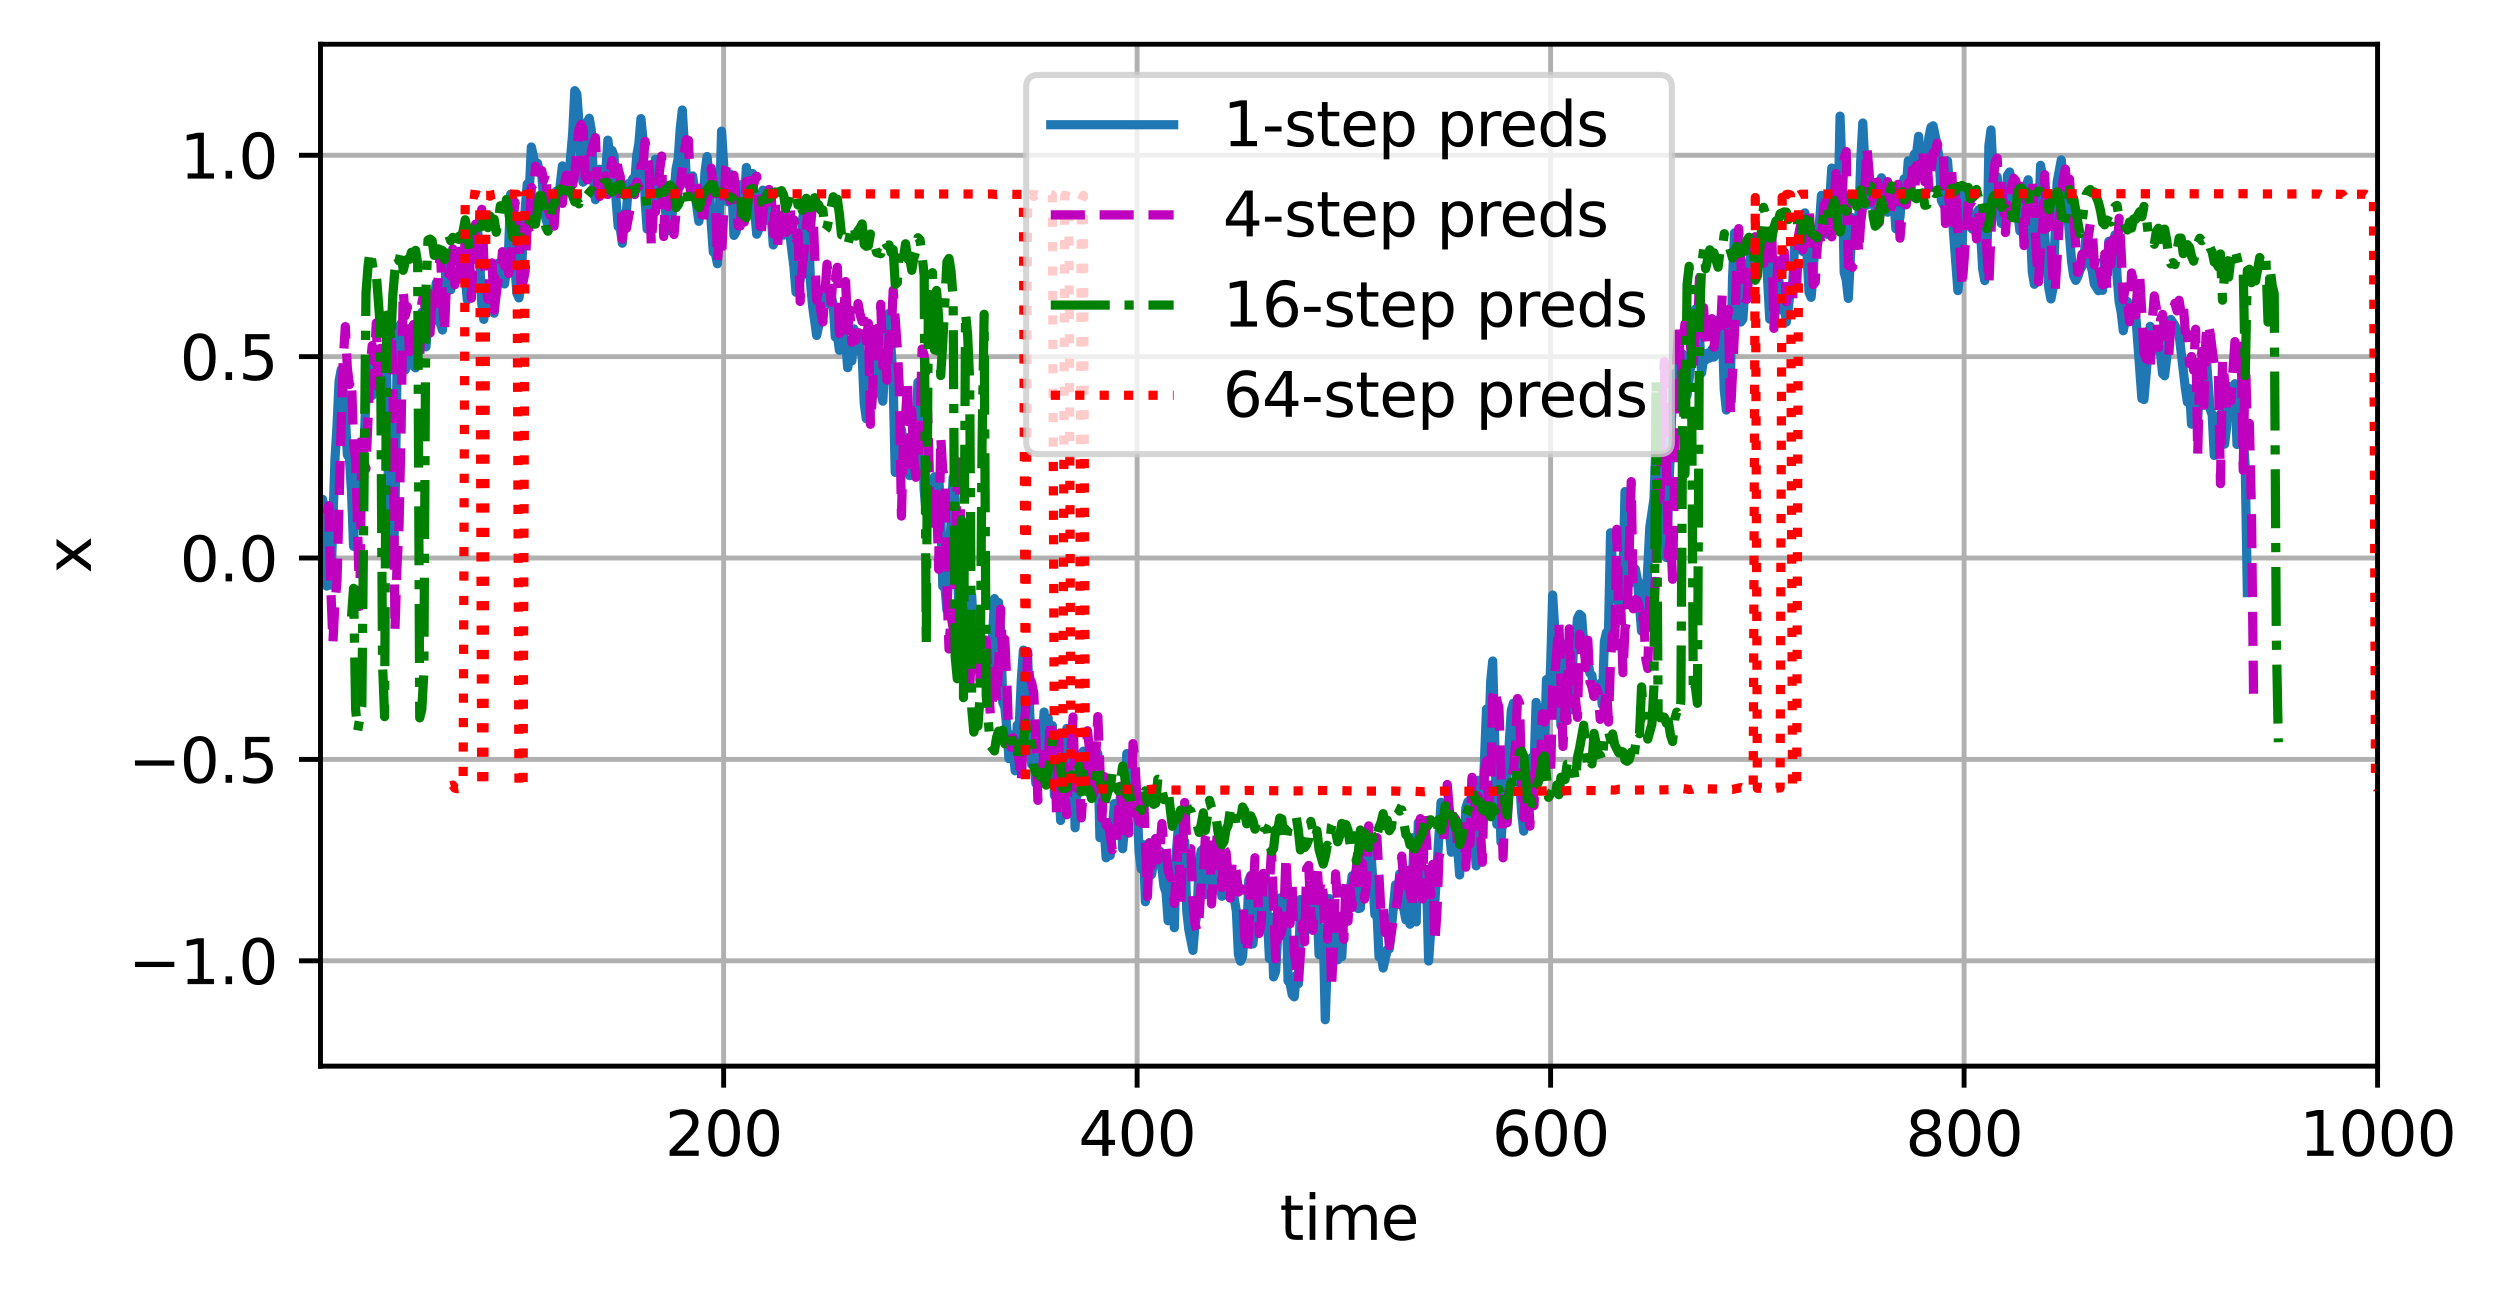 <?xml version="1.0" encoding="utf-8" standalone="no"?>
<!DOCTYPE svg PUBLIC "-//W3C//DTD SVG 1.1//EN"
  "http://www.w3.org/Graphics/SVG/1.1/DTD/svg11.dtd">
<svg xmlns:xlink="http://www.w3.org/1999/xlink" width="406.886pt" height="211.076pt" viewBox="0 0 406.886 211.076" xmlns="http://www.w3.org/2000/svg" version="1.1">
 <defs>
  <style type="text/css">*{stroke-linejoin: round; stroke-linecap: butt}</style>
 </defs>
 <g id="figure_1">
  <g id="patch_1">
   <path d="M 0 211.076 
L 406.886 211.076 
L 406.886 0 
L 0 0 
z
" style="fill: #ffffff"/>
  </g>
  <g id="axes_1">
   <g id="patch_2">
    <path d="M 52.161 173.52 
L 386.961 173.52 
L 386.961 7.2 
L 52.161 7.2 
z
" style="fill: #ffffff"/>
   </g>
   <g id="matplotlib.axis_1">
    <g id="xtick_1">
     <g id="line2d_1">
      <path d="M 117.775 173.52 
L 117.775 7.2 
" clip-path="url(#p0073c7b6da)" style="fill: none; stroke: #b0b0b0; stroke-width: 0.8; stroke-linecap: square"/>
     </g>
     <g id="line2d_2">
      <defs>
       <path id="m340398ab60" d="M 0 0 
L 0 3.5 
" style="stroke: #000000; stroke-width: 0.8"/>
      </defs>
      <g>
       <use xlink:href="#m340398ab60" x="117.775" y="173.52" style="stroke: #000000; stroke-width: 0.8"/>
      </g>
     </g>
     <g id="text_1">
      <!-- 200 -->
      <g transform="translate(108.231 188.118)scale(0.1 -0.1)">
       <defs>
        <path id="DejaVuSans-32" d="M 1228 531 
L 3431 531 
L 3431 0 
L 469 0 
L 469 531 
Q 828 903 1448 1529 
Q 2069 2156 2228 2338 
Q 2531 2678 2651 2914 
Q 2772 3150 2772 3378 
Q 2772 3750 2511 3984 
Q 2250 4219 1831 4219 
Q 1534 4219 1204 4116 
Q 875 4013 500 3803 
L 500 4441 
Q 881 4594 1212 4672 
Q 1544 4750 1819 4750 
Q 2544 4750 2975 4387 
Q 3406 4025 3406 3419 
Q 3406 3131 3298 2873 
Q 3191 2616 2906 2266 
Q 2828 2175 2409 1742 
Q 1991 1309 1228 531 
z
" transform="scale(0.016)"/>
        <path id="DejaVuSans-30" d="M 2034 4250 
Q 1547 4250 1301 3770 
Q 1056 3291 1056 2328 
Q 1056 1369 1301 889 
Q 1547 409 2034 409 
Q 2525 409 2770 889 
Q 3016 1369 3016 2328 
Q 3016 3291 2770 3770 
Q 2525 4250 2034 4250 
z
M 2034 4750 
Q 2819 4750 3233 4129 
Q 3647 3509 3647 2328 
Q 3647 1150 3233 529 
Q 2819 -91 2034 -91 
Q 1250 -91 836 529 
Q 422 1150 422 2328 
Q 422 3509 836 4129 
Q 1250 4750 2034 4750 
z
" transform="scale(0.016)"/>
       </defs>
       <use xlink:href="#DejaVuSans-32"/>
       <use xlink:href="#DejaVuSans-30" x="63.623"/>
       <use xlink:href="#DejaVuSans-30" x="127.246"/>
      </g>
     </g>
    </g>
    <g id="xtick_2">
     <g id="line2d_3">
      <path d="M 185.071 173.52 
L 185.071 7.2 
" clip-path="url(#p0073c7b6da)" style="fill: none; stroke: #b0b0b0; stroke-width: 0.8; stroke-linecap: square"/>
     </g>
     <g id="line2d_4">
      <g>
       <use xlink:href="#m340398ab60" x="185.071" y="173.52" style="stroke: #000000; stroke-width: 0.8"/>
      </g>
     </g>
     <g id="text_2">
      <!-- 400 -->
      <g transform="translate(175.528 188.118)scale(0.1 -0.1)">
       <defs>
        <path id="DejaVuSans-34" d="M 2419 4116 
L 825 1625 
L 2419 1625 
L 2419 4116 
z
M 2253 4666 
L 3047 4666 
L 3047 1625 
L 3713 1625 
L 3713 1100 
L 3047 1100 
L 3047 0 
L 2419 0 
L 2419 1100 
L 313 1100 
L 313 1709 
L 2253 4666 
z
" transform="scale(0.016)"/>
       </defs>
       <use xlink:href="#DejaVuSans-34"/>
       <use xlink:href="#DejaVuSans-30" x="63.623"/>
       <use xlink:href="#DejaVuSans-30" x="127.246"/>
      </g>
     </g>
    </g>
    <g id="xtick_3">
     <g id="line2d_5">
      <path d="M 252.368 173.52 
L 252.368 7.2 
" clip-path="url(#p0073c7b6da)" style="fill: none; stroke: #b0b0b0; stroke-width: 0.8; stroke-linecap: square"/>
     </g>
     <g id="line2d_6">
      <g>
       <use xlink:href="#m340398ab60" x="252.368" y="173.52" style="stroke: #000000; stroke-width: 0.8"/>
      </g>
     </g>
     <g id="text_3">
      <!-- 600 -->
      <g transform="translate(242.824 188.118)scale(0.1 -0.1)">
       <defs>
        <path id="DejaVuSans-36" d="M 2113 2584 
Q 1688 2584 1439 2293 
Q 1191 2003 1191 1497 
Q 1191 994 1439 701 
Q 1688 409 2113 409 
Q 2538 409 2786 701 
Q 3034 994 3034 1497 
Q 3034 2003 2786 2293 
Q 2538 2584 2113 2584 
z
M 3366 4563 
L 3366 3988 
Q 3128 4100 2886 4159 
Q 2644 4219 2406 4219 
Q 1781 4219 1451 3797 
Q 1122 3375 1075 2522 
Q 1259 2794 1537 2939 
Q 1816 3084 2150 3084 
Q 2853 3084 3261 2657 
Q 3669 2231 3669 1497 
Q 3669 778 3244 343 
Q 2819 -91 2113 -91 
Q 1303 -91 875 529 
Q 447 1150 447 2328 
Q 447 3434 972 4092 
Q 1497 4750 2381 4750 
Q 2619 4750 2861 4703 
Q 3103 4656 3366 4563 
z
" transform="scale(0.016)"/>
       </defs>
       <use xlink:href="#DejaVuSans-36"/>
       <use xlink:href="#DejaVuSans-30" x="63.623"/>
       <use xlink:href="#DejaVuSans-30" x="127.246"/>
      </g>
     </g>
    </g>
    <g id="xtick_4">
     <g id="line2d_7">
      <path d="M 319.664 173.52 
L 319.664 7.2 
" clip-path="url(#p0073c7b6da)" style="fill: none; stroke: #b0b0b0; stroke-width: 0.8; stroke-linecap: square"/>
     </g>
     <g id="line2d_8">
      <g>
       <use xlink:href="#m340398ab60" x="319.664" y="173.52" style="stroke: #000000; stroke-width: 0.8"/>
      </g>
     </g>
     <g id="text_4">
      <!-- 800 -->
      <g transform="translate(310.121 188.118)scale(0.1 -0.1)">
       <defs>
        <path id="DejaVuSans-38" d="M 2034 2216 
Q 1584 2216 1326 1975 
Q 1069 1734 1069 1313 
Q 1069 891 1326 650 
Q 1584 409 2034 409 
Q 2484 409 2743 651 
Q 3003 894 3003 1313 
Q 3003 1734 2745 1975 
Q 2488 2216 2034 2216 
z
M 1403 2484 
Q 997 2584 770 2862 
Q 544 3141 544 3541 
Q 544 4100 942 4425 
Q 1341 4750 2034 4750 
Q 2731 4750 3128 4425 
Q 3525 4100 3525 3541 
Q 3525 3141 3298 2862 
Q 3072 2584 2669 2484 
Q 3125 2378 3379 2068 
Q 3634 1759 3634 1313 
Q 3634 634 3220 271 
Q 2806 -91 2034 -91 
Q 1263 -91 848 271 
Q 434 634 434 1313 
Q 434 1759 690 2068 
Q 947 2378 1403 2484 
z
M 1172 3481 
Q 1172 3119 1398 2916 
Q 1625 2713 2034 2713 
Q 2441 2713 2670 2916 
Q 2900 3119 2900 3481 
Q 2900 3844 2670 4047 
Q 2441 4250 2034 4250 
Q 1625 4250 1398 4047 
Q 1172 3844 1172 3481 
z
" transform="scale(0.016)"/>
       </defs>
       <use xlink:href="#DejaVuSans-38"/>
       <use xlink:href="#DejaVuSans-30" x="63.623"/>
       <use xlink:href="#DejaVuSans-30" x="127.246"/>
      </g>
     </g>
    </g>
    <g id="xtick_5">
     <g id="line2d_9">
      <path d="M 386.961 173.52 
L 386.961 7.2 
" clip-path="url(#p0073c7b6da)" style="fill: none; stroke: #b0b0b0; stroke-width: 0.8; stroke-linecap: square"/>
     </g>
     <g id="line2d_10">
      <g>
       <use xlink:href="#m340398ab60" x="386.961" y="173.52" style="stroke: #000000; stroke-width: 0.8"/>
      </g>
     </g>
     <g id="text_5">
      <!-- 1000 -->
      <g transform="translate(374.236 188.118)scale(0.1 -0.1)">
       <defs>
        <path id="DejaVuSans-31" d="M 794 531 
L 1825 531 
L 1825 4091 
L 703 3866 
L 703 4441 
L 1819 4666 
L 2450 4666 
L 2450 531 
L 3481 531 
L 3481 0 
L 794 0 
L 794 531 
z
" transform="scale(0.016)"/>
       </defs>
       <use xlink:href="#DejaVuSans-31"/>
       <use xlink:href="#DejaVuSans-30" x="63.623"/>
       <use xlink:href="#DejaVuSans-30" x="127.246"/>
       <use xlink:href="#DejaVuSans-30" x="190.869"/>
      </g>
     </g>
    </g>
    <g id="text_6">
     <!-- time -->
     <g transform="translate(208.265 201.797)scale(0.1 -0.1)">
      <defs>
       <path id="DejaVuSans-74" d="M 1172 4494 
L 1172 3500 
L 2356 3500 
L 2356 3053 
L 1172 3053 
L 1172 1153 
Q 1172 725 1289 603 
Q 1406 481 1766 481 
L 2356 481 
L 2356 0 
L 1766 0 
Q 1100 0 847 248 
Q 594 497 594 1153 
L 594 3053 
L 172 3053 
L 172 3500 
L 594 3500 
L 594 4494 
L 1172 4494 
z
" transform="scale(0.016)"/>
       <path id="DejaVuSans-69" d="M 603 3500 
L 1178 3500 
L 1178 0 
L 603 0 
L 603 3500 
z
M 603 4863 
L 1178 4863 
L 1178 4134 
L 603 4134 
L 603 4863 
z
" transform="scale(0.016)"/>
       <path id="DejaVuSans-6d" d="M 3328 2828 
Q 3544 3216 3844 3400 
Q 4144 3584 4550 3584 
Q 5097 3584 5394 3201 
Q 5691 2819 5691 2113 
L 5691 0 
L 5113 0 
L 5113 2094 
Q 5113 2597 4934 2840 
Q 4756 3084 4391 3084 
Q 3944 3084 3684 2787 
Q 3425 2491 3425 1978 
L 3425 0 
L 2847 0 
L 2847 2094 
Q 2847 2600 2669 2842 
Q 2491 3084 2119 3084 
Q 1678 3084 1418 2786 
Q 1159 2488 1159 1978 
L 1159 0 
L 581 0 
L 581 3500 
L 1159 3500 
L 1159 2956 
Q 1356 3278 1631 3431 
Q 1906 3584 2284 3584 
Q 2666 3584 2933 3390 
Q 3200 3197 3328 2828 
z
" transform="scale(0.016)"/>
       <path id="DejaVuSans-65" d="M 3597 1894 
L 3597 1613 
L 953 1613 
Q 991 1019 1311 708 
Q 1631 397 2203 397 
Q 2534 397 2845 478 
Q 3156 559 3463 722 
L 3463 178 
Q 3153 47 2828 -22 
Q 2503 -91 2169 -91 
Q 1331 -91 842 396 
Q 353 884 353 1716 
Q 353 2575 817 3079 
Q 1281 3584 2069 3584 
Q 2775 3584 3186 3129 
Q 3597 2675 3597 1894 
z
M 3022 2063 
Q 3016 2534 2758 2815 
Q 2500 3097 2075 3097 
Q 1594 3097 1305 2825 
Q 1016 2553 972 2059 
L 3022 2063 
z
" transform="scale(0.016)"/>
      </defs>
      <use xlink:href="#DejaVuSans-74"/>
      <use xlink:href="#DejaVuSans-69" x="39.209"/>
      <use xlink:href="#DejaVuSans-6d" x="66.992"/>
      <use xlink:href="#DejaVuSans-65" x="164.404"/>
     </g>
    </g>
   </g>
   <g id="matplotlib.axis_2">
    <g id="ytick_1">
     <g id="line2d_11">
      <path d="M 52.161 156.374 
L 386.961 156.374 
" clip-path="url(#p0073c7b6da)" style="fill: none; stroke: #b0b0b0; stroke-width: 0.8; stroke-linecap: square"/>
     </g>
     <g id="line2d_12">
      <defs>
       <path id="mac97a07b2b" d="M 0 0 
L -3.5 0 
" style="stroke: #000000; stroke-width: 0.8"/>
      </defs>
      <g>
       <use xlink:href="#mac97a07b2b" x="52.161" y="156.374" style="stroke: #000000; stroke-width: 0.8"/>
      </g>
     </g>
     <g id="text_7">
      <!-- −1.0 -->
      <g transform="translate(20.878 160.173)scale(0.1 -0.1)">
       <defs>
        <path id="DejaVuSans-2212" d="M 678 2272 
L 4684 2272 
L 4684 1741 
L 678 1741 
L 678 2272 
z
" transform="scale(0.016)"/>
        <path id="DejaVuSans-2e" d="M 684 794 
L 1344 794 
L 1344 0 
L 684 0 
L 684 794 
z
" transform="scale(0.016)"/>
       </defs>
       <use xlink:href="#DejaVuSans-2212"/>
       <use xlink:href="#DejaVuSans-31" x="83.789"/>
       <use xlink:href="#DejaVuSans-2e" x="147.412"/>
       <use xlink:href="#DejaVuSans-30" x="179.199"/>
      </g>
     </g>
    </g>
    <g id="ytick_2">
     <g id="line2d_13">
      <path d="M 52.161 123.598 
L 386.961 123.598 
" clip-path="url(#p0073c7b6da)" style="fill: none; stroke: #b0b0b0; stroke-width: 0.8; stroke-linecap: square"/>
     </g>
     <g id="line2d_14">
      <g>
       <use xlink:href="#mac97a07b2b" x="52.161" y="123.598" style="stroke: #000000; stroke-width: 0.8"/>
      </g>
     </g>
     <g id="text_8">
      <!-- −0.5 -->
      <g transform="translate(20.878 127.397)scale(0.1 -0.1)">
       <defs>
        <path id="DejaVuSans-35" d="M 691 4666 
L 3169 4666 
L 3169 4134 
L 1269 4134 
L 1269 2991 
Q 1406 3038 1543 3061 
Q 1681 3084 1819 3084 
Q 2600 3084 3056 2656 
Q 3513 2228 3513 1497 
Q 3513 744 3044 326 
Q 2575 -91 1722 -91 
Q 1428 -91 1123 -41 
Q 819 9 494 109 
L 494 744 
Q 775 591 1075 516 
Q 1375 441 1709 441 
Q 2250 441 2565 725 
Q 2881 1009 2881 1497 
Q 2881 1984 2565 2268 
Q 2250 2553 1709 2553 
Q 1456 2553 1204 2497 
Q 953 2441 691 2322 
L 691 4666 
z
" transform="scale(0.016)"/>
       </defs>
       <use xlink:href="#DejaVuSans-2212"/>
       <use xlink:href="#DejaVuSans-30" x="83.789"/>
       <use xlink:href="#DejaVuSans-2e" x="147.412"/>
       <use xlink:href="#DejaVuSans-35" x="179.199"/>
      </g>
     </g>
    </g>
    <g id="ytick_3">
     <g id="line2d_15">
      <path d="M 52.161 90.821 
L 386.961 90.821 
" clip-path="url(#p0073c7b6da)" style="fill: none; stroke: #b0b0b0; stroke-width: 0.8; stroke-linecap: square"/>
     </g>
     <g id="line2d_16">
      <g>
       <use xlink:href="#mac97a07b2b" x="52.161" y="90.821" style="stroke: #000000; stroke-width: 0.8"/>
      </g>
     </g>
     <g id="text_9">
      <!-- 0.0 -->
      <g transform="translate(29.258 94.621)scale(0.1 -0.1)">
       <use xlink:href="#DejaVuSans-30"/>
       <use xlink:href="#DejaVuSans-2e" x="63.623"/>
       <use xlink:href="#DejaVuSans-30" x="95.41"/>
      </g>
     </g>
    </g>
    <g id="ytick_4">
     <g id="line2d_17">
      <path d="M 52.161 58.045 
L 386.961 58.045 
" clip-path="url(#p0073c7b6da)" style="fill: none; stroke: #b0b0b0; stroke-width: 0.8; stroke-linecap: square"/>
     </g>
     <g id="line2d_18">
      <g>
       <use xlink:href="#mac97a07b2b" x="52.161" y="58.045" style="stroke: #000000; stroke-width: 0.8"/>
      </g>
     </g>
     <g id="text_10">
      <!-- 0.5 -->
      <g transform="translate(29.258 61.844)scale(0.1 -0.1)">
       <use xlink:href="#DejaVuSans-30"/>
       <use xlink:href="#DejaVuSans-2e" x="63.623"/>
       <use xlink:href="#DejaVuSans-35" x="95.41"/>
      </g>
     </g>
    </g>
    <g id="ytick_5">
     <g id="line2d_19">
      <path d="M 52.161 25.269 
L 386.961 25.269 
" clip-path="url(#p0073c7b6da)" style="fill: none; stroke: #b0b0b0; stroke-width: 0.8; stroke-linecap: square"/>
     </g>
     <g id="line2d_20">
      <g>
       <use xlink:href="#mac97a07b2b" x="52.161" y="25.269" style="stroke: #000000; stroke-width: 0.8"/>
      </g>
     </g>
     <g id="text_11">
      <!-- 1.0 -->
      <g transform="translate(29.258 29.068)scale(0.1 -0.1)">
       <use xlink:href="#DejaVuSans-31"/>
       <use xlink:href="#DejaVuSans-2e" x="63.623"/>
       <use xlink:href="#DejaVuSans-30" x="95.41"/>
      </g>
     </g>
    </g>
    <g id="text_12">
     <!-- x -->
     <g transform="translate(14.798 93.319)rotate(-90)scale(0.1 -0.1)">
      <defs>
       <path id="DejaVuSans-78" d="M 3513 3500 
L 2247 1797 
L 3578 0 
L 2900 0 
L 1881 1375 
L 863 0 
L 184 0 
L 1544 1831 
L 300 3500 
L 978 3500 
L 1906 2253 
L 2834 3500 
L 3513 3500 
z
" transform="scale(0.016)"/>
      </defs>
      <use xlink:href="#DejaVuSans-78"/>
     </g>
    </g>
   </g>
   <g id="line2d_21">
    <path d="M 52.161 87.621 
L 52.497 81.264 
L 52.834 82.976 
L 53.17 95.384 
L 53.507 94.38 
L 53.843 95.234 
L 54.516 74.747 
L 54.853 69.327 
L 55.189 62.027 
L 55.526 60.166 
L 56.199 67.646 
L 56.535 74.015 
L 56.872 74.597 
L 57.208 80.016 
L 57.545 88.919 
L 57.881 78.758 
L 58.218 80.668 
L 58.554 75.398 
L 58.891 71.959 
L 59.227 73.077 
L 59.564 64.574 
L 59.9 60.699 
L 60.237 59.378 
L 60.573 64.37 
L 60.909 63.623 
L 61.246 61.954 
L 61.582 62.923 
L 61.919 58.908 
L 62.255 59.04 
L 62.592 58.986 
L 62.928 60.696 
L 63.265 82.723 
L 63.601 82.635 
L 63.938 91.492 
L 64.274 84.201 
L 64.611 60.527 
L 64.947 53.169 
L 65.284 52.635 
L 65.62 54.69 
L 65.957 60.21 
L 66.293 57.863 
L 66.63 58.372 
L 66.966 56.966 
L 67.303 59.588 
L 67.639 59.869 
L 67.976 54.947 
L 68.312 52.05 
L 68.649 50.827 
L 69.322 56.449 
L 69.658 50.633 
L 69.995 52.864 
L 70.331 49.272 
L 70.667 48.754 
L 71.004 46.043 
L 71.34 52.287 
L 71.677 52.61 
L 72.013 53.715 
L 72.686 41.891 
L 73.359 47.169 
L 73.696 44.667 
L 74.369 45.533 
L 74.705 44.997 
L 75.042 43.457 
L 75.378 43.345 
L 75.715 45.032 
L 76.051 48.795 
L 76.724 38.767 
L 77.061 38.033 
L 77.397 38.667 
L 77.734 37.442 
L 78.07 42.469 
L 78.407 49.387 
L 78.743 51.979 
L 79.08 47.862 
L 79.416 47.706 
L 79.752 50.452 
L 80.089 50.08 
L 80.425 50.966 
L 80.762 45.954 
L 81.098 42.819 
L 81.435 44.398 
L 81.771 43.949 
L 82.108 46.216 
L 82.444 43.887 
L 82.781 40.451 
L 83.117 31.607 
L 83.454 34.287 
L 83.79 43.101 
L 84.127 47.746 
L 84.463 48.491 
L 84.8 46.33 
L 85.136 38.291 
L 85.809 29.947 
L 86.146 31.095 
L 86.482 23.93 
L 87.155 27.039 
L 87.492 26.569 
L 87.828 28.08 
L 88.165 28.173 
L 88.501 32.956 
L 88.838 35.586 
L 89.174 36.654 
L 89.51 35.813 
L 89.847 32.055 
L 90.183 32.819 
L 90.52 31.138 
L 90.856 32.982 
L 91.529 27.001 
L 92.202 30.567 
L 92.539 29.481 
L 93.212 21.606 
L 93.548 14.76 
L 93.885 15.288 
L 94.221 19.808 
L 94.558 26.842 
L 94.894 29.646 
L 95.231 27.442 
L 95.567 19.883 
L 95.904 19.248 
L 96.24 21.209 
L 96.577 28.846 
L 96.913 32.498 
L 97.25 30.911 
L 97.586 27.549 
L 97.923 28.337 
L 98.259 30.847 
L 98.596 27.933 
L 98.932 22.813 
L 99.268 25.332 
L 99.605 24.486 
L 99.941 25.434 
L 100.278 32.616 
L 100.614 36.867 
L 100.951 37.196 
L 101.287 39.586 
L 101.624 34.924 
L 101.96 34.3 
L 102.297 29.89 
L 102.633 29.891 
L 102.97 29.111 
L 103.306 29.55 
L 103.643 25.253 
L 103.979 23.364 
L 104.316 19.308 
L 104.652 22.729 
L 104.989 32.527 
L 105.325 37.286 
L 105.662 37.283 
L 105.998 36.633 
L 106.335 29.682 
L 106.671 25.932 
L 107.008 26.39 
L 107.344 33.244 
L 107.681 32.544 
L 108.017 30.907 
L 108.353 34.655 
L 108.69 36.779 
L 109.026 37.537 
L 109.363 35.265 
L 110.036 27.488 
L 110.372 25.878 
L 110.709 20.97 
L 111.045 17.906 
L 111.718 29.045 
L 112.055 30.071 
L 112.391 30.153 
L 112.728 28.637 
L 113.737 36.023 
L 114.074 34.098 
L 114.41 33.518 
L 114.747 27.922 
L 115.083 25.478 
L 115.42 29.18 
L 115.756 36.304 
L 116.093 41.025 
L 116.429 41.302 
L 116.766 42.929 
L 117.102 33.878 
L 117.439 21.345 
L 118.111 32.1 
L 118.448 32.836 
L 118.784 28.292 
L 119.121 30.749 
L 119.457 38.313 
L 119.794 37.761 
L 120.13 32.429 
L 120.467 30.072 
L 120.803 30.779 
L 121.14 33.196 
L 121.476 27.255 
L 121.813 30.025 
L 122.149 28.496 
L 122.486 28.24 
L 122.822 34.326 
L 123.159 38.12 
L 123.495 37.344 
L 123.832 32.243 
L 124.168 30.944 
L 124.505 31.36 
L 125.178 35.959 
L 125.514 34.98 
L 125.851 39.86 
L 126.187 36.831 
L 126.524 36.442 
L 126.86 35.572 
L 127.197 37.861 
L 127.533 38.271 
L 127.869 34.356 
L 128.206 35.416 
L 129.215 43.441 
L 129.552 47.559 
L 129.888 45.602 
L 130.225 45.679 
L 130.561 36.09 
L 130.898 33.886 
L 131.234 35.74 
L 131.571 36.713 
L 131.907 45.914 
L 132.244 49.741 
L 132.917 54.601 
L 133.59 51.375 
L 133.926 47.151 
L 134.263 48.233 
L 134.599 48.537 
L 134.936 49.444 
L 135.272 48.192 
L 135.609 49.516 
L 135.945 54.843 
L 136.282 54.53 
L 136.618 57.022 
L 136.955 51.327 
L 137.291 54.732 
L 137.627 55.481 
L 137.964 59.844 
L 138.3 58.115 
L 138.637 58.733 
L 138.973 53.527 
L 139.31 54.696 
L 139.646 54.119 
L 139.983 57.138 
L 140.319 57.863 
L 140.656 65.643 
L 140.992 68.14 
L 141.329 63.511 
L 141.665 63.539 
L 142.338 55.134 
L 142.675 60.373 
L 143.011 60.568 
L 143.348 63.891 
L 143.684 65.292 
L 144.021 58.914 
L 144.357 58.055 
L 144.694 51.017 
L 145.367 62.416 
L 145.703 76.879 
L 146.04 76.762 
L 146.376 76.396 
L 146.712 69.919 
L 147.049 72.699 
L 147.385 72.962 
L 147.722 76.596 
L 148.058 77.412 
L 148.395 76.048 
L 148.731 76.734 
L 149.404 62.222 
L 149.741 63.591 
L 150.077 69.687 
L 150.414 79.754 
L 150.75 83.473 
L 151.087 83.228 
L 151.423 81.573 
L 151.76 83.854 
L 152.096 77.592 
L 152.433 79.087 
L 152.769 77.512 
L 153.106 83.299 
L 153.442 95.427 
L 153.779 95.224 
L 154.115 99.295 
L 155.125 77.754 
L 155.461 81.239 
L 156.134 101.506 
L 156.807 108.49 
L 157.48 101.867 
L 157.816 101.997 
L 158.153 96.969 
L 158.489 104.527 
L 158.826 104.921 
L 159.162 103.416 
L 159.499 103.009 
L 159.835 104.458 
L 160.172 109.798 
L 160.508 108.213 
L 160.845 108.411 
L 161.181 111.164 
L 161.854 97.428 
L 162.191 102.663 
L 162.527 98.061 
L 162.864 102.876 
L 163.2 114.337 
L 163.537 115.092 
L 163.873 118.637 
L 164.21 123.462 
L 164.546 119.613 
L 164.883 121.959 
L 165.219 125.448 
L 165.556 118.019 
L 165.892 117.884 
L 166.228 110.558 
L 166.565 105.811 
L 166.901 105.97 
L 167.238 106.462 
L 167.911 124.405 
L 168.247 123.666 
L 168.584 127.458 
L 168.92 124.819 
L 169.593 121.849 
L 169.93 115.89 
L 170.266 121.947 
L 170.603 116.91 
L 170.939 127.384 
L 171.276 118.103 
L 171.612 129.454 
L 171.949 128.83 
L 172.285 126.048 
L 172.622 133.539 
L 172.958 124.261 
L 173.295 125.225 
L 173.631 118.55 
L 173.968 124.638 
L 174.304 124.22 
L 174.641 123.529 
L 174.977 134.72 
L 175.314 127.869 
L 175.65 127.314 
L 175.986 122.759 
L 176.323 122.256 
L 176.659 126.606 
L 176.996 124.359 
L 177.669 122.564 
L 178.005 124.285 
L 178.342 126.78 
L 178.678 122.674 
L 179.015 136.338 
L 179.351 135.577 
L 179.688 134.253 
L 180.024 139.603 
L 180.361 138.12 
L 180.697 139.219 
L 181.37 130.781 
L 181.707 135.969 
L 182.043 132.018 
L 182.38 129.483 
L 182.716 138.132 
L 183.053 134.145 
L 183.389 122.654 
L 183.726 128.563 
L 184.062 129.221 
L 184.399 128.15 
L 184.735 128.545 
L 185.071 131.46 
L 185.408 138.798 
L 185.744 141.42 
L 186.081 137.475 
L 186.417 146.761 
L 186.754 143.961 
L 187.09 137.165 
L 187.427 142.336 
L 187.763 140.137 
L 188.1 136.469 
L 188.436 140.598 
L 188.773 138.529 
L 189.446 144.265 
L 189.782 145.247 
L 190.119 149.851 
L 190.792 141.469 
L 191.128 150.981 
L 191.465 138.606 
L 191.801 134.406 
L 192.138 142.609 
L 192.474 136.727 
L 192.811 136.956 
L 193.147 148.24 
L 193.484 151.289 
L 194.157 154.682 
L 194.493 150.462 
L 194.829 148.687 
L 195.166 140.377 
L 195.502 138.469 
L 195.839 138.133 
L 196.175 145.599 
L 196.512 142.213 
L 196.848 143.355 
L 197.521 140.206 
L 197.858 143.527 
L 198.194 138.33 
L 198.531 143.185 
L 198.867 145.869 
L 199.204 145.678 
L 199.54 142.186 
L 199.877 145.241 
L 200.213 145.949 
L 200.55 145.434 
L 200.886 146.277 
L 201.223 148.307 
L 201.559 155.349 
L 201.896 156.443 
L 202.232 155.697 
L 202.569 151.168 
L 202.905 152.931 
L 203.242 143.272 
L 203.578 142.485 
L 203.915 153.627 
L 204.587 147.169 
L 204.924 151.536 
L 205.597 144.53 
L 205.933 142.398 
L 206.606 156.011 
L 206.943 149.272 
L 207.279 158.992 
L 207.616 158.092 
L 208.289 146.153 
L 208.625 151.858 
L 208.962 151.566 
L 209.298 145.317 
L 209.635 159.656 
L 209.971 160.079 
L 210.308 161.863 
L 210.644 162.237 
L 210.981 158.747 
L 211.317 160.103 
L 211.654 146.408 
L 211.99 146.552 
L 212.327 152.141 
L 212.663 150.225 
L 213 149.075 
L 213.336 148.416 
L 213.672 151.158 
L 214.009 144.445 
L 214.345 146.778 
L 214.682 155.386 
L 215.018 154.725 
L 215.355 151.047 
L 215.691 165.96 
L 216.364 146.246 
L 216.701 157.155 
L 217.037 150.433 
L 217.374 150.104 
L 217.71 156.221 
L 218.047 149.561 
L 218.383 155.704 
L 218.72 148.971 
L 219.056 149.748 
L 219.393 148.157 
L 220.066 142.539 
L 220.402 146.522 
L 220.739 141.922 
L 221.075 147.883 
L 221.412 147.779 
L 221.748 138.526 
L 222.085 141.393 
L 222.758 136.737 
L 223.094 138.023 
L 223.767 148.848 
L 224.103 148.347 
L 224.44 155.729 
L 224.776 155.059 
L 225.113 157.548 
L 225.786 154.566 
L 226.122 154.423 
L 227.132 144.012 
L 227.468 146.503 
L 227.805 142.233 
L 228.141 146.184 
L 228.814 149.716 
L 229.151 143.549 
L 229.487 150.425 
L 229.824 144.372 
L 230.16 136.277 
L 230.497 150.041 
L 230.833 133.871 
L 231.506 145.403 
L 231.843 143.397 
L 232.179 143.164 
L 232.516 156.41 
L 232.852 151.426 
L 233.188 143.846 
L 233.525 146.853 
L 234.534 130.577 
L 234.871 134.225 
L 235.207 133.304 
L 235.544 131.319 
L 236.217 138.707 
L 236.553 137.496 
L 236.89 137.736 
L 237.226 137.736 
L 237.563 142.405 
L 237.899 135.647 
L 238.236 139.188 
L 238.572 131.529 
L 238.909 130.478 
L 239.245 134.351 
L 239.582 126.932 
L 239.918 136.144 
L 240.255 140.914 
L 240.591 127.001 
L 241.264 132.316 
L 241.937 115.409 
L 242.274 121.742 
L 242.61 110.969 
L 242.946 107.583 
L 243.619 134.172 
L 243.956 127.702 
L 244.292 137.071 
L 244.965 126.6 
L 245.302 126.133 
L 245.975 115.623 
L 246.311 114.452 
L 246.984 125.257 
L 247.321 127.089 
L 247.657 132.229 
L 247.994 135.269 
L 248.33 123.792 
L 248.667 131.275 
L 249.003 124.141 
L 249.34 123.261 
L 249.676 124.648 
L 250.013 114.323 
L 250.349 118.201 
L 250.686 115.198 
L 251.022 115.509 
L 251.359 122.219 
L 251.695 110.601 
L 252.031 115.288 
L 252.368 108.443 
L 252.704 96.851 
L 253.041 102.485 
L 253.377 112.946 
L 253.714 109.868 
L 254.05 118.102 
L 254.387 108.135 
L 254.723 104.843 
L 255.06 108.89 
L 255.396 106.361 
L 255.733 115.539 
L 256.069 105.147 
L 256.406 104.979 
L 256.742 100.627 
L 257.079 99.982 
L 257.415 100.272 
L 257.752 104.832 
L 258.088 107.194 
L 258.425 107.57 
L 258.761 109.558 
L 259.098 109.926 
L 259.434 113.283 
L 259.771 112.17 
L 260.107 112.873 
L 260.444 111.226 
L 260.78 114.714 
L 261.117 104.432 
L 261.453 102.956 
L 261.789 102.692 
L 262.126 86.709 
L 262.462 92.459 
L 262.799 93.356 
L 263.135 97.094 
L 263.472 98.34 
L 263.808 98.535 
L 264.145 93.738 
L 264.481 80.006 
L 264.818 86.638 
L 265.154 89.031 
L 265.491 94.232 
L 265.827 94.766 
L 266.164 92.608 
L 266.5 94.344 
L 267.173 102.71 
L 267.51 95.02 
L 267.846 98.922 
L 268.519 85.765 
L 269.192 81.201 
L 269.529 71.909 
L 269.865 68.307 
L 270.202 72.505 
L 271.211 90.753 
L 272.22 63.227 
L 272.557 60.798 
L 272.893 61.975 
L 273.23 59.361 
L 273.566 60.145 
L 273.903 57.644 
L 274.239 59.83 
L 274.576 64.326 
L 275.585 56.298 
L 275.922 50.333 
L 276.258 54.892 
L 276.595 54.807 
L 276.931 60.708 
L 277.268 58.515 
L 277.604 58.585 
L 277.941 57.455 
L 278.277 58.276 
L 278.614 56.906 
L 278.95 58.113 
L 279.287 56.026 
L 279.623 52.083 
L 279.96 53.862 
L 280.296 53.559 
L 280.632 63.472 
L 280.969 66.738 
L 281.642 61.283 
L 281.978 45.249 
L 282.315 37.894 
L 282.988 49.988 
L 283.324 52.409 
L 283.661 51.944 
L 283.997 46.536 
L 284.67 42.762 
L 285.007 41.354 
L 285.343 41.267 
L 285.68 39.104 
L 286.016 41.947 
L 286.353 42.951 
L 286.689 41.872 
L 287.026 42.378 
L 287.362 39.546 
L 288.035 51.941 
L 288.372 50.579 
L 288.708 49.871 
L 289.045 42.423 
L 289.381 44.287 
L 290.054 50.522 
L 290.39 49.29 
L 290.727 52.428 
L 291.063 50.149 
L 291.4 46.872 
L 291.736 46.914 
L 292.073 39.865 
L 292.409 39.061 
L 292.746 39.4 
L 293.419 40.924 
L 293.755 34.649 
L 294.428 47.621 
L 294.765 48.395 
L 295.101 44.597 
L 295.438 38.149 
L 295.774 38.039 
L 296.111 36.498 
L 296.447 31.79 
L 297.12 34.18 
L 297.457 38.16 
L 298.13 27.356 
L 298.466 33.032 
L 298.803 36.056 
L 299.139 35.371 
L 299.476 18.905 
L 299.812 28.196 
L 300.148 44.34 
L 300.485 45.565 
L 300.821 48.564 
L 301.494 35.447 
L 301.831 37.321 
L 302.167 37.655 
L 302.504 37.229 
L 302.84 26.217 
L 303.177 20.022 
L 303.85 33.367 
L 304.186 33.094 
L 304.523 30.696 
L 304.859 29.712 
L 305.196 34.131 
L 305.532 33.493 
L 305.869 33.171 
L 306.205 28.935 
L 306.542 29.764 
L 306.878 33.338 
L 307.215 34.539 
L 307.551 31.981 
L 307.888 31.177 
L 308.224 32.381 
L 308.561 37.23 
L 309.233 35.363 
L 309.57 30.919 
L 309.906 29.102 
L 310.243 30.683 
L 310.579 26.168 
L 310.916 28.062 
L 311.589 25.054 
L 311.925 25.049 
L 312.262 22.186 
L 312.598 25.764 
L 312.935 25.777 
L 313.271 27.935 
L 313.608 26.082 
L 313.944 22.265 
L 314.281 20.702 
L 314.617 20.475 
L 315.29 23.678 
L 315.627 26.072 
L 315.963 32.616 
L 316.3 33.296 
L 316.636 33.143 
L 316.973 26.203 
L 317.309 30.855 
L 317.646 33.891 
L 318.655 47.293 
L 318.991 44.437 
L 319.328 40.265 
L 319.664 31.423 
L 320.001 31.484 
L 321.01 37.298 
L 321.347 36.415 
L 321.683 38.217 
L 322.02 34.152 
L 322.356 37.956 
L 322.693 43.793 
L 323.029 45.669 
L 323.366 43.173 
L 323.702 23.677 
L 324.039 21.149 
L 324.375 28.038 
L 324.712 31.241 
L 325.048 28.774 
L 325.385 33.843 
L 325.721 36.354 
L 326.058 35.814 
L 326.394 34.206 
L 326.731 28.532 
L 327.067 27.992 
L 327.404 29.446 
L 327.74 32.808 
L 328.077 30.147 
L 328.413 34.644 
L 328.749 37.59 
L 329.086 36.596 
L 329.759 30.39 
L 330.095 29.255 
L 330.768 44.271 
L 331.105 46.271 
L 331.441 44.694 
L 332.114 26.906 
L 332.451 28.772 
L 332.787 38.299 
L 333.46 46.952 
L 333.797 48.655 
L 334.133 46.928 
L 334.806 29.655 
L 335.479 26.03 
L 335.816 29.703 
L 336.152 29.824 
L 337.162 42.578 
L 337.498 44.9 
L 337.835 45.638 
L 338.171 45.029 
L 338.507 43.982 
L 338.844 43.375 
L 339.18 41.848 
L 339.517 38.4 
L 339.853 39.406 
L 340.19 42.879 
L 340.526 44.059 
L 340.863 46.234 
L 341.536 47.312 
L 341.872 45.928 
L 342.209 47.249 
L 342.545 41.803 
L 342.882 45.309 
L 343.218 39.273 
L 343.555 41.877 
L 343.891 40.51 
L 344.228 38.224 
L 344.564 45.066 
L 344.901 49.108 
L 345.237 50.844 
L 345.574 53.824 
L 345.91 51.931 
L 346.247 49.078 
L 346.583 50.519 
L 346.92 49.846 
L 347.256 50.115 
L 347.592 51.126 
L 348.602 64.865 
L 348.938 65.022 
L 349.948 53.122 
L 350.621 57.005 
L 350.957 56.912 
L 351.294 56.561 
L 351.63 57.461 
L 351.967 60.823 
L 352.303 61.16 
L 352.64 58.217 
L 352.976 53.978 
L 353.313 51.999 
L 353.986 53.004 
L 354.659 54.471 
L 355.668 63.13 
L 356.005 65.438 
L 356.341 63.245 
L 356.678 69.035 
L 357.35 65.892 
L 357.687 68.222 
L 358.023 61.414 
L 358.36 59.701 
L 358.696 59.047 
L 359.033 57.622 
L 359.706 66.582 
L 360.042 67.49 
L 360.379 74.129 
L 360.715 67.762 
L 361.052 70.31 
L 361.388 68.259 
L 361.725 66.904 
L 362.061 72.287 
L 362.398 69.444 
L 362.734 62.901 
L 363.071 63.528 
L 363.407 63.447 
L 363.744 62.456 
L 364.08 72.338 
L 364.417 66.91 
L 364.753 72.23 
L 365.09 70.973 
L 365.426 76.08 
L 365.763 96.449 
L 365.763 96.449 
" clip-path="url(#p0073c7b6da)" style="fill: none; stroke: #1f77b4; stroke-width: 1.5; stroke-linecap: square"/>
   </g>
   <g id="line2d_22">
    <path d="M 53.17 83.606 
L 53.507 82.311 
L 53.843 95.779 
L 54.18 104.595 
L 54.516 98.071 
L 54.853 94.61 
L 55.526 68.94 
L 55.862 58.541 
L 56.199 53.158 
L 56.535 59.94 
L 56.872 62.592 
L 57.208 61.666 
L 57.545 72.025 
L 57.881 74.765 
L 58.554 98.683 
L 58.891 70.732 
L 59.227 75.204 
L 59.564 76.301 
L 60.237 59.898 
L 60.573 56.244 
L 60.909 58.862 
L 61.246 52.559 
L 61.582 63.002 
L 61.919 56.693 
L 62.255 57.235 
L 62.592 57.426 
L 62.928 53.681 
L 63.265 56.049 
L 63.601 52.993 
L 63.938 60.226 
L 64.274 102.707 
L 64.611 92.221 
L 64.947 85.646 
L 65.284 69.559 
L 65.62 47.28 
L 65.957 51.397 
L 66.293 49.911 
L 66.63 57.219 
L 66.966 54.097 
L 67.303 52.818 
L 67.639 54.211 
L 67.976 53.876 
L 68.312 58.256 
L 68.649 49.363 
L 68.985 47.779 
L 69.322 51.844 
L 69.658 47.594 
L 69.995 54.202 
L 70.331 47.68 
L 70.667 49.07 
L 71.004 49.367 
L 71.677 40.83 
L 72.013 48.913 
L 72.35 53.957 
L 72.686 45.349 
L 73.023 44.919 
L 73.359 44.048 
L 73.696 40.508 
L 74.032 46.339 
L 74.705 40.892 
L 75.042 44.058 
L 75.378 45.518 
L 75.715 38.903 
L 76.051 43.281 
L 76.388 41.527 
L 76.724 48.535 
L 77.061 40.577 
L 77.397 36.487 
L 77.734 42.38 
L 78.07 35.713 
L 78.407 34.071 
L 78.743 42.146 
L 79.08 46.106 
L 79.416 48.716 
L 79.752 44.259 
L 80.089 42.778 
L 80.425 50.494 
L 81.098 45.308 
L 81.435 45.193 
L 81.771 40.963 
L 82.108 43.296 
L 82.444 41.52 
L 82.781 44.531 
L 83.117 43.286 
L 83.454 37.046 
L 83.79 32.885 
L 84.127 34.22 
L 84.463 39.3 
L 84.8 46.104 
L 85.136 45.873 
L 85.473 44.158 
L 85.809 36.51 
L 86.146 37.846 
L 86.482 30.499 
L 86.819 31.014 
L 87.155 27.059 
L 87.828 27.93 
L 88.165 27.768 
L 88.501 29.288 
L 88.838 28.042 
L 89.174 34.067 
L 89.51 35.026 
L 89.847 34.044 
L 90.183 36.81 
L 90.52 32.116 
L 90.856 32.178 
L 91.193 31.694 
L 91.529 33.102 
L 91.866 29.886 
L 92.202 28.491 
L 92.539 31.123 
L 92.875 30.134 
L 93.212 30.052 
L 93.548 28.227 
L 94.221 21.048 
L 94.558 20.259 
L 94.894 20.882 
L 95.231 28.689 
L 95.567 29.269 
L 95.904 28.26 
L 96.24 24.669 
L 96.577 23.281 
L 96.913 22.409 
L 97.25 30.12 
L 97.586 31.979 
L 97.923 29.924 
L 98.259 30.054 
L 98.596 28.589 
L 98.932 31.66 
L 99.268 28.015 
L 99.605 26.136 
L 99.941 28.312 
L 100.278 25.419 
L 100.614 27.571 
L 100.951 28.734 
L 101.287 38.918 
L 101.624 34.961 
L 101.96 37.165 
L 102.633 33.531 
L 102.97 30.639 
L 103.306 31.664 
L 103.643 29.616 
L 103.979 30.377 
L 104.316 27.018 
L 104.652 26.668 
L 104.989 23.007 
L 105.662 27.472 
L 105.998 39.933 
L 106.335 34.561 
L 106.671 34.496 
L 107.008 31.963 
L 107.344 27.807 
L 107.681 25.397 
L 108.017 38.498 
L 108.353 30.99 
L 108.69 33.643 
L 109.026 32.908 
L 109.699 38.162 
L 110.372 30.807 
L 110.709 30.275 
L 111.382 24.612 
L 111.718 22.731 
L 112.055 22.854 
L 112.391 31.929 
L 112.728 29.199 
L 113.064 30.164 
L 113.401 29.905 
L 113.737 31.534 
L 114.074 32.189 
L 114.41 36.756 
L 114.747 33.183 
L 115.083 32.862 
L 115.756 27.374 
L 116.093 30.472 
L 116.429 31.562 
L 116.766 42.468 
L 117.102 38.813 
L 117.439 41.893 
L 118.111 27.501 
L 118.448 26.393 
L 118.784 32.658 
L 119.121 31.908 
L 119.457 28.524 
L 120.13 36.73 
L 120.467 36.782 
L 120.803 31.54 
L 121.14 36.15 
L 121.476 29.527 
L 121.813 33.103 
L 122.149 29.368 
L 122.486 30.674 
L 122.822 29.445 
L 123.159 28.689 
L 123.832 38.599 
L 124.168 34.649 
L 124.505 32.103 
L 124.841 34.019 
L 125.178 30.833 
L 125.514 31.809 
L 125.851 38.058 
L 126.187 32.755 
L 126.524 40.561 
L 126.86 35.791 
L 127.197 33.686 
L 127.533 36.718 
L 127.869 37.849 
L 128.206 36.047 
L 128.542 33.361 
L 128.879 37.417 
L 129.215 35.798 
L 129.552 38.94 
L 129.888 37.957 
L 130.225 49.059 
L 130.561 43.261 
L 130.898 40.537 
L 131.571 33.242 
L 131.907 37.11 
L 132.244 33.102 
L 132.917 48.87 
L 133.253 47.098 
L 133.59 50.663 
L 133.926 52.392 
L 134.599 42.997 
L 135.272 49.203 
L 135.609 44.608 
L 135.945 45.267 
L 136.282 43.498 
L 136.618 54.295 
L 136.955 50.728 
L 137.291 51.981 
L 137.627 45.824 
L 137.964 53.83 
L 138.3 50.424 
L 138.637 55.706 
L 138.973 54.267 
L 139.31 55.367 
L 139.646 49.409 
L 139.983 51.178 
L 140.319 52.314 
L 140.656 51.297 
L 140.992 55.537 
L 141.329 52.615 
L 141.665 69.053 
L 142.002 64.335 
L 142.338 51.798 
L 142.675 59.558 
L 143.011 55.764 
L 143.348 49.526 
L 143.684 59.564 
L 144.021 55.573 
L 144.357 61.849 
L 144.694 54.827 
L 145.03 54.4 
L 145.367 47.22 
L 146.04 56.669 
L 146.376 63.26 
L 146.712 83.99 
L 147.049 70.844 
L 147.385 67.793 
L 147.722 62.084 
L 148.058 77.393 
L 148.395 66.823 
L 148.731 74.737 
L 149.068 77.681 
L 149.404 75.423 
L 149.741 69.309 
L 150.077 56.806 
L 150.414 57.867 
L 150.75 62.063 
L 151.087 70.114 
L 151.423 84.745 
L 151.76 86.55 
L 152.433 80.443 
L 152.769 92.646 
L 153.106 71.113 
L 153.442 76.601 
L 153.779 77.854 
L 154.115 95.645 
L 154.452 105.622 
L 154.788 100.267 
L 155.125 102.191 
L 155.798 79.081 
L 156.134 73.493 
L 156.47 92.416 
L 157.143 111.814 
L 157.48 110.789 
L 157.816 112.148 
L 158.153 105.327 
L 158.489 104.015 
L 158.826 108.859 
L 159.162 102.584 
L 159.499 110.504 
L 159.835 109.092 
L 160.172 108.729 
L 160.508 104.195 
L 161.181 116.318 
L 161.518 113.912 
L 161.854 107.332 
L 162.191 114.027 
L 162.527 108.425 
L 162.864 99.142 
L 163.2 107.443 
L 163.537 104.05 
L 163.873 111.086 
L 164.21 120.649 
L 164.546 121.598 
L 164.883 120.069 
L 165.219 123.388 
L 165.556 121.15 
L 166.228 127.208 
L 166.565 118.614 
L 166.901 115.918 
L 167.238 106.06 
L 167.574 110.396 
L 167.911 111.137 
L 168.247 112.798 
L 168.584 120.151 
L 168.92 130.263 
L 169.257 127.38 
L 169.593 126.597 
L 169.93 121.538 
L 170.266 123.535 
L 170.603 123.726 
L 170.939 117.252 
L 171.276 122.014 
L 171.612 118.331 
L 171.949 132.212 
L 172.285 119.431 
L 172.622 130.438 
L 172.958 127.839 
L 173.295 129.193 
L 173.631 132.607 
L 173.968 123.649 
L 174.304 122.883 
L 174.641 116.69 
L 174.977 128.074 
L 175.314 128.33 
L 175.65 125.742 
L 175.986 133.118 
L 176.323 128.198 
L 176.659 127.201 
L 176.996 118.933 
L 177.332 122.051 
L 177.669 129.738 
L 178.005 129.125 
L 178.678 116.631 
L 179.351 133.198 
L 179.688 126.382 
L 180.024 134.323 
L 180.361 134.358 
L 180.697 135.905 
L 181.034 138.301 
L 181.37 136.629 
L 181.707 136.927 
L 182.38 127.952 
L 182.716 135.222 
L 183.053 133.679 
L 183.389 128.833 
L 183.726 135.588 
L 184.062 134.366 
L 184.399 121.032 
L 184.735 124.391 
L 185.071 130.356 
L 185.408 133.781 
L 185.744 128.521 
L 186.081 128.061 
L 186.754 145.923 
L 187.09 137.184 
L 187.427 140.89 
L 187.763 139.618 
L 188.1 136.483 
L 188.436 139.951 
L 188.773 138.338 
L 189.109 134.034 
L 189.446 137.765 
L 189.782 137.659 
L 190.119 141.752 
L 190.455 142.644 
L 190.792 143.056 
L 191.128 147.04 
L 191.801 136.518 
L 192.138 147.724 
L 192.811 130.608 
L 193.147 137.079 
L 193.484 138.131 
L 193.82 138.137 
L 194.157 146.653 
L 194.493 150.494 
L 194.829 151.53 
L 195.166 149.205 
L 195.502 143.722 
L 195.839 143.061 
L 196.175 136.13 
L 196.512 135.27 
L 196.848 135.694 
L 197.185 147.12 
L 197.521 142.253 
L 197.858 139.574 
L 198.194 134.276 
L 198.531 138.129 
L 198.867 144.45 
L 199.204 138.18 
L 199.54 138.725 
L 200.213 146.157 
L 200.55 140.053 
L 200.886 140.349 
L 201.223 142.012 
L 201.559 145.193 
L 201.896 144.57 
L 202.232 144.751 
L 202.569 152.357 
L 202.905 155.139 
L 203.242 152.037 
L 203.578 142.607 
L 203.915 145.842 
L 204.251 139.601 
L 204.587 140.717 
L 204.924 151.939 
L 205.26 150.378 
L 205.597 142.156 
L 205.933 143.464 
L 206.27 144.21 
L 206.606 143.878 
L 206.943 138.515 
L 207.616 156.058 
L 207.952 148.254 
L 208.289 152.375 
L 208.625 151.425 
L 208.962 148.729 
L 209.298 139.388 
L 209.635 146.937 
L 209.971 150.33 
L 210.308 144.209 
L 210.644 154.916 
L 211.317 159.962 
L 211.99 150.293 
L 212.327 153.287 
L 212.663 141.361 
L 213 140.852 
L 213.336 148.37 
L 213.672 151.42 
L 214.345 140.646 
L 214.682 145.668 
L 215.018 143.107 
L 215.355 145.442 
L 215.691 152.5 
L 216.028 152.846 
L 216.364 145.76 
L 216.701 160.976 
L 217.037 153.941 
L 217.374 142.223 
L 217.71 147.103 
L 218.047 147.646 
L 218.72 152.875 
L 219.056 143.638 
L 219.393 149.933 
L 219.729 144.68 
L 220.066 147.713 
L 220.402 142.988 
L 220.739 141.529 
L 221.075 137.612 
L 221.412 145.181 
L 221.748 140.5 
L 222.085 146.325 
L 222.421 143.738 
L 222.758 134.416 
L 223.43 137.119 
L 223.767 137.691 
L 224.103 136.321 
L 224.776 148.896 
L 225.113 147.75 
L 225.449 151.787 
L 225.786 149.927 
L 226.122 153.915 
L 226.795 149.532 
L 227.468 146.352 
L 228.141 139.339 
L 228.478 143.54 
L 228.814 140.694 
L 229.151 144.402 
L 229.487 144.691 
L 229.824 147.835 
L 230.16 138.909 
L 230.497 146.497 
L 230.833 140.936 
L 231.17 133.24 
L 231.506 146.299 
L 231.843 132.724 
L 232.852 145.678 
L 233.188 140.682 
L 233.525 153.435 
L 233.861 148.665 
L 234.198 139.443 
L 234.534 138.149 
L 234.871 137.59 
L 235.207 133.924 
L 235.544 127.677 
L 235.88 131.799 
L 236.217 134.247 
L 236.553 132.833 
L 236.89 133.269 
L 237.226 137.51 
L 237.563 137.615 
L 237.899 136.567 
L 238.236 134.55 
L 238.572 141.134 
L 238.909 134.655 
L 239.245 137.344 
L 239.582 126.515 
L 239.918 128.502 
L 240.255 134.5 
L 240.591 129.571 
L 241.264 140.341 
L 241.601 125.578 
L 241.937 123.842 
L 242.274 130.68 
L 242.61 128.204 
L 242.946 113.478 
L 243.283 111.986 
L 243.619 114.012 
L 243.956 115.121 
L 244.292 125.487 
L 244.629 139.607 
L 244.965 129.987 
L 245.302 133.901 
L 245.638 127.787 
L 245.975 126.735 
L 246.311 125.143 
L 246.648 121.428 
L 246.984 113.689 
L 247.321 114.481 
L 247.657 128.352 
L 247.994 133.076 
L 248.33 128.63 
L 248.667 127.554 
L 249.003 134.456 
L 249.34 125.084 
L 249.676 131.111 
L 250.013 121.447 
L 250.349 123.619 
L 250.686 124.695 
L 251.022 116.176 
L 251.359 117.531 
L 251.695 116.229 
L 252.031 119.787 
L 252.368 126.316 
L 252.704 111.73 
L 253.041 110.038 
L 253.714 101.495 
L 254.387 121.492 
L 254.723 114.762 
L 255.06 117.279 
L 255.396 102.349 
L 255.733 111.775 
L 256.069 114.638 
L 256.406 113.742 
L 256.742 116.749 
L 257.079 103.22 
L 257.415 106.667 
L 257.752 104.144 
L 258.088 108.671 
L 258.425 104.188 
L 258.761 110.91 
L 259.098 111.762 
L 259.434 113.339 
L 259.771 111.9 
L 260.107 112.841 
L 260.444 117.076 
L 260.78 116.649 
L 261.117 115.334 
L 261.453 111.908 
L 261.789 117.508 
L 262.126 107.198 
L 262.462 103.271 
L 262.799 106.129 
L 263.135 86.143 
L 263.472 101.084 
L 263.808 99.049 
L 264.145 109.492 
L 264.481 102.235 
L 264.818 100.822 
L 265.491 78.385 
L 265.827 99.087 
L 266.164 97.593 
L 266.5 97.773 
L 266.837 99.031 
L 267.173 101.531 
L 267.51 100.005 
L 267.846 107.162 
L 268.183 108.795 
L 268.519 97.442 
L 268.856 96.867 
L 269.192 99.098 
L 269.529 91.603 
L 269.865 76.737 
L 270.202 80.897 
L 270.538 65.479 
L 270.875 58.865 
L 271.547 90.565 
L 271.884 86.639 
L 272.22 94.281 
L 272.893 58.976 
L 273.23 52.508 
L 273.566 62.82 
L 273.903 55.552 
L 274.239 52.705 
L 274.576 56.406 
L 274.912 54.343 
L 275.585 60.22 
L 275.922 51.534 
L 276.258 54.572 
L 276.595 45.236 
L 276.931 53.371 
L 277.268 50.067 
L 277.604 55.616 
L 277.941 56.677 
L 278.277 53.396 
L 278.614 51.87 
L 278.95 56.508 
L 279.287 53.747 
L 279.623 52.566 
L 279.96 54.911 
L 280.296 48.038 
L 280.632 49.366 
L 280.969 52.711 
L 281.305 50.383 
L 281.642 67.506 
L 282.315 53.752 
L 282.651 43.661 
L 282.988 37.208 
L 283.661 48.081 
L 283.997 48.626 
L 284.334 48.723 
L 284.67 43.777 
L 285.007 42.708 
L 285.343 42.972 
L 285.68 38.524 
L 286.016 39.865 
L 286.353 39.046 
L 286.689 39.281 
L 287.026 42.853 
L 287.362 39.439 
L 287.699 40.365 
L 288.035 39.393 
L 288.372 37.966 
L 288.708 53.443 
L 289.381 42.449 
L 289.718 42.663 
L 290.054 45.39 
L 290.39 40.993 
L 290.727 49.116 
L 291.063 47.155 
L 291.736 49.157 
L 292.073 42.649 
L 292.409 46.67 
L 292.746 38.192 
L 293.082 36.523 
L 293.419 40.65 
L 293.755 39.111 
L 294.092 38.546 
L 294.428 34.001 
L 294.765 38.87 
L 295.101 46.298 
L 295.438 45.95 
L 295.774 39.997 
L 296.111 37.97 
L 296.447 40.14 
L 296.784 34.17 
L 297.12 31.443 
L 297.457 37.291 
L 297.793 31.62 
L 298.13 38.554 
L 298.803 28.248 
L 299.139 37.01 
L 299.812 32.151 
L 300.148 25.587 
L 300.485 24.671 
L 300.821 43.214 
L 301.158 43.07 
L 301.494 43.508 
L 301.831 41.552 
L 302.167 33.898 
L 302.504 41.227 
L 302.84 36.122 
L 303.513 30.842 
L 303.85 24.045 
L 304.186 27.748 
L 304.523 32.911 
L 304.859 32.242 
L 305.532 29.63 
L 305.869 36.195 
L 306.205 31.972 
L 306.542 32.352 
L 307.215 29.56 
L 307.551 34.776 
L 307.888 33.246 
L 308.224 31.191 
L 308.561 34.025 
L 308.897 30 
L 309.233 38.761 
L 309.57 34.888 
L 309.906 33.222 
L 310.243 33.336 
L 310.579 29.757 
L 310.916 31.88 
L 311.252 27.645 
L 311.589 31.381 
L 311.925 26.944 
L 312.262 27.089 
L 312.598 27.534 
L 312.935 24.354 
L 313.271 29.584 
L 313.608 25.85 
L 313.944 30.591 
L 314.617 24.883 
L 314.954 24.934 
L 315.29 23.307 
L 315.627 24.762 
L 315.963 25.666 
L 316.3 25.375 
L 316.636 36.383 
L 316.973 31.564 
L 317.309 33.167 
L 317.646 27.368 
L 317.982 36.318 
L 318.319 30.569 
L 318.655 38.029 
L 318.991 40.049 
L 319.328 46.834 
L 320.337 33.282 
L 320.674 33.172 
L 321.01 32.686 
L 321.347 33.066 
L 321.683 38.88 
L 322.02 34.574 
L 322.356 36.363 
L 322.693 34.591 
L 323.029 35.138 
L 323.702 46.231 
L 324.375 29.61 
L 324.712 26.413 
L 325.048 25.743 
L 325.385 33.022 
L 325.721 29.113 
L 326.394 37.859 
L 326.731 33.392 
L 327.067 34.075 
L 327.404 30.342 
L 327.74 29.016 
L 328.077 29.413 
L 328.413 33.618 
L 328.749 30.269 
L 329.086 32.493 
L 329.422 39.974 
L 329.759 34.092 
L 330.095 32.983 
L 330.432 32.785 
L 330.768 29.415 
L 331.105 34.259 
L 331.441 41.596 
L 331.778 45.865 
L 332.114 39.847 
L 332.451 37.096 
L 332.787 28.435 
L 333.124 37.131 
L 333.46 31.819 
L 334.133 45.714 
L 334.47 47.439 
L 335.143 36.439 
L 335.816 28.994 
L 336.152 27.533 
L 336.489 31.621 
L 336.825 29.151 
L 337.162 34.489 
L 337.498 35.412 
L 338.171 44.337 
L 338.507 43.431 
L 338.844 41.385 
L 339.18 43.168 
L 339.517 43.099 
L 339.853 38.717 
L 340.19 36.495 
L 340.526 37.328 
L 340.863 43.138 
L 341.199 41.555 
L 341.872 44.726 
L 342.209 46.379 
L 342.545 41.341 
L 342.882 47.063 
L 343.218 39.708 
L 343.555 43.026 
L 343.891 38.983 
L 344.228 39.352 
L 344.564 41.554 
L 344.901 35.524 
L 345.237 41.13 
L 345.574 48.777 
L 345.91 46.757 
L 346.247 48.971 
L 346.583 52.37 
L 346.92 44.424 
L 347.256 45.94 
L 347.592 51.271 
L 347.929 46.22 
L 348.265 45.138 
L 348.938 57.463 
L 349.275 58.387 
L 349.611 57.939 
L 349.948 59.747 
L 350.284 52.471 
L 350.621 48.153 
L 350.957 50.238 
L 351.294 56.556 
L 351.63 52.08 
L 351.967 51.173 
L 352.303 53.527 
L 352.64 56.767 
L 352.976 57.761 
L 353.313 53.051 
L 353.649 50.453 
L 353.986 49.36 
L 354.322 50.589 
L 354.659 48.874 
L 354.995 51.111 
L 355.332 49.63 
L 355.668 53.917 
L 356.005 54.304 
L 356.341 59.175 
L 356.678 58.024 
L 357.014 60.253 
L 357.35 53.588 
L 357.687 73.996 
L 358.023 59.976 
L 358.36 57.169 
L 358.696 65.953 
L 359.033 54.754 
L 359.369 52.662 
L 359.706 54.221 
L 360.379 59.498 
L 360.715 60.787 
L 361.052 60.884 
L 361.388 78.714 
L 361.725 58.662 
L 362.061 61.988 
L 362.398 67.072 
L 362.734 63.665 
L 363.071 65.255 
L 363.744 55.6 
L 364.08 59.872 
L 364.417 59.236 
L 364.753 56.344 
L 365.09 76.543 
L 365.426 57.532 
L 365.763 69.425 
L 366.099 68.918 
L 366.436 83.191 
L 366.772 112.909 
L 366.772 112.909 
" clip-path="url(#p0073c7b6da)" style="fill: none; stroke-dasharray: 5.55,2.4; stroke-dashoffset: 0; stroke: #bf00bf; stroke-width: 1.5"/>
   </g>
   <g id="line2d_23">
    <path d="M 57.208 100.378 
L 57.545 95.75 
L 57.881 115.457 
L 58.218 118.931 
L 58.891 114.901 
L 59.564 47.682 
L 59.9 43.307 
L 60.237 40.803 
L 60.909 44.823 
L 61.246 44.624 
L 61.919 53.55 
L 62.255 107.839 
L 62.592 116.638 
L 62.928 51.307 
L 63.265 51.289 
L 63.601 55.47 
L 63.938 47.937 
L 64.274 43.94 
L 64.611 41.772 
L 64.947 42.454 
L 65.284 40.933 
L 65.62 43.994 
L 65.957 42.668 
L 66.293 42.207 
L 66.63 42.199 
L 66.966 41.056 
L 67.303 41.428 
L 67.639 40.745 
L 67.976 42.852 
L 68.312 116.838 
L 68.649 115.513 
L 68.985 109.443 
L 69.322 47.462 
L 69.658 39.086 
L 69.995 38.911 
L 70.331 39.168 
L 70.667 41.559 
L 71.004 41.44 
L 71.34 40.508 
L 72.013 40.777 
L 72.35 42.25 
L 73.023 38.235 
L 73.359 39.181 
L 73.696 38.636 
L 74.032 40.312 
L 74.369 38.94 
L 74.705 38.46 
L 75.042 38.793 
L 75.378 37.545 
L 75.715 35.769 
L 76.051 37.513 
L 76.388 40.499 
L 76.724 38.269 
L 77.061 36.958 
L 77.397 36.32 
L 77.734 35.425 
L 78.07 36.978 
L 78.407 36.661 
L 78.743 35.559 
L 79.08 36.132 
L 79.416 37.052 
L 79.752 35.153 
L 80.089 35.645 
L 80.425 35.676 
L 80.762 37.798 
L 81.098 36.01 
L 81.435 33.488 
L 81.771 34.85 
L 82.108 33.905 
L 82.444 32.453 
L 83.454 38.624 
L 84.127 36.096 
L 84.463 38.339 
L 84.8 38.706 
L 85.136 37.612 
L 85.473 37.035 
L 85.809 35.61 
L 86.146 35.904 
L 86.482 35.763 
L 86.819 36.473 
L 87.155 36.472 
L 87.828 31.825 
L 88.165 31.905 
L 88.838 36.989 
L 89.174 37.628 
L 89.51 36.946 
L 89.847 33.564 
L 90.183 33.331 
L 90.52 31.552 
L 90.856 31.385 
L 91.193 30.772 
L 92.539 31.142 
L 92.875 30.977 
L 93.548 32.851 
L 93.885 32.606 
L 94.221 33.181 
L 94.558 31.863 
L 94.894 31.602 
L 95.231 31.566 
L 95.567 31.78 
L 96.24 30.966 
L 96.577 31.353 
L 96.913 31.383 
L 97.25 31.255 
L 97.586 30.957 
L 98.259 29.73 
L 98.596 29.654 
L 98.932 29.785 
L 99.268 30.928 
L 99.605 31.268 
L 99.941 30.951 
L 100.278 30.335 
L 100.951 30.027 
L 101.287 31.109 
L 101.624 31.732 
L 101.96 31.28 
L 102.633 31.059 
L 102.97 31.47 
L 103.643 30.546 
L 103.979 30.931 
L 104.316 30.568 
L 104.989 31.103 
L 105.325 33.541 
L 105.662 33.416 
L 105.998 33.509 
L 106.335 33.167 
L 107.008 31.397 
L 107.344 31.454 
L 107.681 31.27 
L 108.017 31.316 
L 108.353 30.776 
L 108.69 30.676 
L 109.026 30.11 
L 109.699 30.913 
L 110.036 33.803 
L 110.372 33.36 
L 111.382 30.892 
L 111.718 30.473 
L 112.055 33.105 
L 112.391 31.451 
L 113.064 31.99 
L 113.737 33.79 
L 114.074 32.943 
L 114.41 31.387 
L 114.747 31.266 
L 115.756 30.038 
L 116.093 30.101 
L 116.429 31.382 
L 117.439 31.25 
L 118.111 31.669 
L 118.448 33.023 
L 119.794 30.809 
L 120.467 31.585 
L 120.803 34.907 
L 121.14 35.018 
L 121.476 35.434 
L 121.813 32.032 
L 122.149 30.801 
L 122.486 30.689 
L 122.822 31.607 
L 123.159 31.739 
L 123.495 30.961 
L 123.832 31.472 
L 124.168 33.296 
L 124.505 33.835 
L 124.841 31.506 
L 125.178 32.358 
L 125.514 31.389 
L 125.851 31.722 
L 126.187 31.24 
L 126.524 31.312 
L 127.197 31.031 
L 127.533 31.713 
L 127.869 33.939 
L 128.206 33.176 
L 128.542 31.625 
L 128.879 31.857 
L 129.215 31.548 
L 129.552 31.553 
L 129.888 33.367 
L 130.225 32.324 
L 130.561 34.213 
L 130.898 33.808 
L 131.234 32.281 
L 131.907 33.839 
L 132.244 33.579 
L 132.58 32.177 
L 132.917 33.083 
L 133.253 33.36 
L 133.59 34.208 
L 133.926 34.171 
L 134.263 37.53 
L 134.599 37.097 
L 135.609 32.027 
L 135.945 33.094 
L 136.282 32.426 
L 136.618 34.874 
L 136.955 38.216 
L 137.291 38.36 
L 137.964 39.97 
L 138.3 38.546 
L 138.637 36.634 
L 138.973 36.756 
L 139.31 38.424 
L 139.646 37.52 
L 139.983 37.093 
L 140.319 36.443 
L 140.656 39.803 
L 140.992 40.079 
L 141.329 39.987 
L 141.665 38.096 
L 142.002 39.64 
L 142.338 39.82 
L 142.675 41.107 
L 143.348 41.295 
L 143.684 39.595 
L 144.021 39.253 
L 144.357 39.952 
L 144.694 39.866 
L 145.03 41.076 
L 145.367 40.62 
L 145.703 46.294 
L 146.04 46.008 
L 146.376 40.943 
L 146.712 42.108 
L 147.049 41.85 
L 147.385 39.679 
L 147.722 42.139 
L 148.058 41.961 
L 148.395 43.991 
L 148.731 41.975 
L 149.068 40.877 
L 149.404 38.689 
L 149.741 39.05 
L 150.077 41.531 
L 150.414 44.857 
L 150.75 105.214 
L 151.087 50.367 
L 151.423 46.655 
L 151.76 44.374 
L 152.096 56.96 
L 152.433 47.274 
L 152.769 51.751 
L 153.106 61.12 
L 153.442 55.788 
L 154.115 42.622 
L 154.452 42.062 
L 154.788 44.175 
L 155.125 48.48 
L 155.461 106.924 
L 155.798 110.471 
L 156.134 104.449 
L 156.47 84.619 
L 156.807 113.544 
L 157.143 50.869 
L 157.48 54.475 
L 157.816 61.885 
L 158.153 115.281 
L 158.489 119.147 
L 158.826 117.922 
L 159.162 118.178 
L 159.499 113.51 
L 159.835 72.144 
L 160.172 51.15 
L 160.508 113.173 
L 161.181 121.34 
L 161.854 122.217 
L 162.191 120.051 
L 162.527 118.992 
L 162.864 120.292 
L 163.2 118.834 
L 163.537 121.045 
L 164.21 120.925 
L 164.546 119.429 
L 165.219 123.253 
L 165.556 123.101 
L 165.892 121.063 
L 166.228 122.311 
L 166.565 120.936 
L 166.901 117.692 
L 167.238 119.675 
L 167.574 119.082 
L 167.911 121.23 
L 168.247 124.644 
L 168.584 125.729 
L 168.92 125.614 
L 169.257 126.382 
L 169.593 125.743 
L 170.266 127.787 
L 170.603 125.415 
L 170.939 124.084 
L 171.276 120.492 
L 171.949 121.531 
L 172.285 122.318 
L 172.622 124.773 
L 172.958 128.3 
L 173.295 128.336 
L 173.631 128.161 
L 173.968 126.305 
L 174.641 126.545 
L 174.977 124.725 
L 175.314 125.781 
L 175.65 124.717 
L 175.986 128.881 
L 176.323 125.925 
L 176.659 128.763 
L 176.996 128.294 
L 177.332 128.73 
L 177.669 129.962 
L 178.005 127.358 
L 178.342 126.617 
L 178.678 124.363 
L 179.015 127.39 
L 179.351 128.235 
L 179.688 127.865 
L 180.024 129.935 
L 180.361 128.651 
L 180.697 128.262 
L 181.034 125.592 
L 181.37 125.788 
L 181.707 128.187 
L 182.043 128.734 
L 182.38 127.01 
L 182.716 124.681 
L 183.053 126.408 
L 183.389 129.392 
L 183.726 128.35 
L 184.062 130.563 
L 184.399 130.65 
L 184.735 131.289 
L 185.071 132.266 
L 185.408 131.87 
L 185.744 131.886 
L 186.417 128.711 
L 186.754 130.54 
L 187.09 130.496 
L 187.427 129.239 
L 187.763 130.911 
L 188.1 130.722 
L 188.436 126.831 
L 188.773 126.947 
L 189.446 130.142 
L 189.782 129.183 
L 190.119 128.656 
L 190.792 134.481 
L 191.128 132.801 
L 191.465 133.483 
L 191.801 132.819 
L 192.138 131.843 
L 192.474 132.839 
L 192.811 132.454 
L 193.147 131.13 
L 193.484 131.939 
L 193.82 131.994 
L 194.157 133.407 
L 194.493 134.018 
L 194.829 134.261 
L 195.166 135.499 
L 195.502 134.178 
L 195.839 132.285 
L 196.175 135.15 
L 196.848 130.256 
L 197.185 131.46 
L 197.858 132.357 
L 198.194 135.09 
L 198.531 136.707 
L 198.867 137.511 
L 199.204 136.976 
L 199.54 135.026 
L 199.877 134.307 
L 200.213 132.004 
L 200.55 131.33 
L 200.886 131.264 
L 201.223 134.786 
L 201.559 134.212 
L 201.896 133.403 
L 202.232 131.339 
L 202.569 131.893 
L 202.905 134.071 
L 203.242 132.838 
L 203.578 132.797 
L 203.915 133.535 
L 204.251 134.949 
L 204.587 133.614 
L 204.924 133.387 
L 205.26 133.61 
L 205.597 134.68 
L 206.27 135.002 
L 206.606 137.242 
L 206.943 138.581 
L 207.279 138.104 
L 207.616 135.051 
L 207.952 135.128 
L 208.289 133.14 
L 208.625 133.297 
L 208.962 136.754 
L 209.298 137.041 
L 209.635 134.827 
L 209.971 134.506 
L 210.308 134.389 
L 210.644 134.488 
L 210.981 133.023 
L 211.317 135.177 
L 211.654 138.317 
L 211.99 136.882 
L 212.327 137.93 
L 212.663 137.47 
L 213 136.604 
L 213.336 133.686 
L 214.009 136.5 
L 214.345 135.203 
L 214.682 138.261 
L 215.355 140.636 
L 215.691 139.419 
L 216.028 137.578 
L 216.364 137.949 
L 216.701 134.393 
L 217.037 133.637 
L 217.71 137.003 
L 218.047 136.03 
L 218.383 134.017 
L 218.72 134.813 
L 219.056 134.202 
L 219.393 135.072 
L 219.729 137.378 
L 220.066 137.938 
L 220.402 136.025 
L 220.739 140.127 
L 221.075 138.718 
L 221.412 135.084 
L 221.748 135.717 
L 222.085 135.61 
L 222.758 137.949 
L 223.094 135.288 
L 223.43 136.566 
L 223.767 135.075 
L 224.103 135.878 
L 224.44 134.606 
L 224.776 133.832 
L 225.113 132.425 
L 225.449 134.405 
L 225.786 133.476 
L 226.122 135.205 
L 226.459 134.674 
L 226.795 131.708 
L 227.132 131.422 
L 227.468 131.587 
L 227.805 132.009 
L 228.141 131.822 
L 228.814 135.85 
L 229.151 136.155 
L 229.487 137.517 
L 229.824 137.052 
L 230.16 138.173 
L 230.497 137.695 
L 231.506 135.623 
L 232.179 133.078 
L 232.516 134.049 
L 232.852 133.419 
L 233.188 134.562 
L 233.525 134.83 
L 233.861 135.854 
L 234.198 133.377 
L 234.534 135.118 
L 234.871 133.652 
L 235.207 131.159 
L 235.544 134.545 
L 235.88 130.97 
L 236.217 131.857 
L 236.89 134.767 
L 237.226 133.845 
L 237.563 137.424 
L 237.899 136.576 
L 238.236 133.799 
L 238.572 132.651 
L 238.909 131.92 
L 239.245 130.863 
L 239.582 128.868 
L 240.255 130.383 
L 240.591 130.348 
L 240.928 130.541 
L 241.264 131.711 
L 241.601 132.004 
L 241.937 131.871 
L 242.274 131.168 
L 242.61 132.925 
L 242.946 131.355 
L 243.283 131.979 
L 243.619 128.663 
L 243.956 128.481 
L 244.292 130.216 
L 244.629 129.239 
L 245.302 132.681 
L 245.638 128.599 
L 245.975 127.279 
L 246.311 128.628 
L 246.648 128.321 
L 246.984 124.322 
L 247.321 122.481 
L 247.657 122.247 
L 247.994 123.023 
L 248.33 126.647 
L 248.667 131.671 
L 249.003 129.903 
L 249.34 130.786 
L 249.676 128.67 
L 250.349 127.357 
L 250.686 126.083 
L 251.022 123.506 
L 251.359 123.041 
L 252.031 129.771 
L 252.704 128.581 
L 253.041 130.176 
L 253.377 127.777 
L 253.714 129.343 
L 254.05 126.499 
L 254.387 126.569 
L 254.723 126.867 
L 255.06 124.387 
L 255.396 124.366 
L 255.733 123.733 
L 256.069 124.79 
L 256.406 127.132 
L 256.742 123.259 
L 257.079 121.792 
L 257.752 118.029 
L 258.425 125.022 
L 258.761 123.863 
L 259.098 124.319 
L 259.434 119.358 
L 260.107 122.66 
L 260.444 122.911 
L 260.78 123.951 
L 261.117 119.662 
L 261.453 119.731 
L 261.789 119.015 
L 262.126 120.359 
L 262.462 119.46 
L 262.799 121.198 
L 263.472 122.537 
L 263.808 122.276 
L 264.145 122.393 
L 264.481 123.693 
L 264.818 123.895 
L 265.154 123.63 
L 265.491 122.427 
L 265.827 123.783 
L 266.5 119.046 
L 266.837 119.418 
L 267.173 111.805 
L 267.51 117 
L 267.846 117.119 
L 268.183 120.287 
L 268.856 117.848 
L 269.192 111.605 
L 269.529 61.836 
L 269.865 116.27 
L 270.202 116.83 
L 270.538 116.646 
L 270.875 116.741 
L 271.211 117.712 
L 271.547 117.49 
L 271.884 119.661 
L 272.22 120.684 
L 272.557 117.104 
L 272.893 115.906 
L 273.23 116.474 
L 273.566 114.197 
L 273.903 60.636 
L 274.239 77.137 
L 274.576 46.324 
L 274.912 43.342 
L 275.249 49.571 
L 275.585 112.984 
L 275.922 111.697 
L 276.258 114.466 
L 276.595 52.433 
L 276.931 43.439 
L 277.268 40.585 
L 277.604 43.736 
L 278.277 40.654 
L 278.614 41.273 
L 278.95 41.153 
L 279.623 43.486 
L 279.96 40.679 
L 280.296 40.575 
L 280.632 38.036 
L 280.969 39.502 
L 281.305 39.638 
L 281.978 41.994 
L 282.651 40.108 
L 282.988 41.256 
L 283.324 41.099 
L 283.661 40.426 
L 283.997 40.897 
L 284.334 39.053 
L 284.67 38.608 
L 285.007 39.855 
L 285.343 39.633 
L 285.68 45.61 
L 286.016 44.92 
L 287.026 33.737 
L 287.362 34.863 
L 287.699 37.858 
L 288.035 38.787 
L 288.372 38.699 
L 288.708 37.053 
L 289.045 35.975 
L 289.381 35.973 
L 289.718 34.787 
L 290.39 34.496 
L 290.727 34.517 
L 291.063 35.729 
L 291.4 35.121 
L 292.073 34.684 
L 292.409 34.132 
L 292.746 39.058 
L 293.082 39.09 
L 293.419 36.508 
L 293.755 35.686 
L 294.092 36.59 
L 294.428 35.986 
L 294.765 37.906 
L 295.101 38.213 
L 295.438 38.337 
L 295.774 38.697 
L 296.111 36.769 
L 296.447 37.106 
L 297.12 33.392 
L 297.457 34.506 
L 297.793 34.732 
L 298.13 34.454 
L 298.466 32.6 
L 298.803 33.554 
L 299.139 36.977 
L 299.476 37.748 
L 300.148 33.987 
L 300.485 34.384 
L 301.158 31.472 
L 301.494 32.763 
L 301.831 31.892 
L 302.167 33.576 
L 302.84 30.904 
L 303.177 32.438 
L 303.513 33.141 
L 304.186 30.47 
L 304.523 30.364 
L 304.859 35.209 
L 305.196 36.812 
L 305.532 36.537 
L 305.869 35.755 
L 306.205 32.472 
L 306.542 34.224 
L 306.878 33.989 
L 307.215 32.385 
L 307.888 30.254 
L 308.224 30.777 
L 308.561 31.756 
L 308.897 31.837 
L 309.57 31.189 
L 309.906 32.545 
L 310.579 31.641 
L 311.252 31.199 
L 311.589 32.137 
L 311.925 32.352 
L 312.262 31.486 
L 312.598 31.848 
L 312.935 31.391 
L 313.271 33.413 
L 313.608 33.35 
L 313.944 32.083 
L 314.281 31.879 
L 314.617 31.284 
L 314.954 31.497 
L 315.29 30.905 
L 315.627 31.319 
L 315.963 30.862 
L 316.3 30.724 
L 316.636 30.872 
L 316.973 30.328 
L 317.309 31.017 
L 317.646 30.665 
L 317.982 31.227 
L 318.319 30.908 
L 318.655 30.362 
L 318.991 30.403 
L 319.328 30.189 
L 320.001 30.577 
L 320.337 30.507 
L 320.674 32.359 
L 321.01 31.823 
L 321.347 31.858 
L 321.683 30.833 
L 322.02 32.217 
L 322.356 31.587 
L 323.366 37.21 
L 323.702 36.439 
L 324.375 31.985 
L 324.712 31.717 
L 325.385 31.983 
L 325.721 33.748 
L 326.058 33.188 
L 326.394 33.161 
L 326.731 32.757 
L 327.067 32.647 
L 327.74 37.143 
L 328.413 31.168 
L 328.749 30.626 
L 329.086 30.639 
L 329.422 31.617 
L 329.759 31.236 
L 330.095 31.628 
L 330.432 33.584 
L 330.768 32.583 
L 331.105 32.251 
L 331.441 31.376 
L 331.778 31.08 
L 332.114 31.178 
L 332.451 31.833 
L 332.787 31.421 
L 333.124 31.575 
L 333.46 34.12 
L 334.133 31.84 
L 334.47 31.701 
L 334.806 31.234 
L 335.143 31.899 
L 335.816 37.163 
L 336.489 33.795 
L 336.825 30.881 
L 337.162 32.619 
L 337.498 32.29 
L 338.507 38.028 
L 338.844 36.388 
L 339.18 33.568 
L 339.517 31.699 
L 339.853 31.107 
L 340.19 30.846 
L 340.526 31.401 
L 340.863 31.24 
L 341.536 32.949 
L 341.872 34.304 
L 342.209 36.256 
L 342.545 36.589 
L 342.882 35.81 
L 343.555 36.138 
L 344.228 33.599 
L 344.564 33.432 
L 344.901 35.551 
L 345.237 35.912 
L 345.574 36.089 
L 346.247 37.432 
L 346.583 36.149 
L 346.92 37.123 
L 347.256 35.631 
L 347.592 35.685 
L 348.265 34.445 
L 348.602 35.267 
L 348.938 33.598 
L 349.275 34.618 
L 349.611 37.94 
L 350.284 38.549 
L 350.621 39.754 
L 350.957 37.667 
L 351.294 37.15 
L 351.63 38.967 
L 352.303 37.301 
L 352.64 39.051 
L 352.976 41.913 
L 353.313 42.952 
L 353.649 42.745 
L 353.986 43.055 
L 354.659 38.755 
L 354.995 38.749 
L 355.332 41.289 
L 355.668 40.686 
L 356.005 39.818 
L 356.341 40.222 
L 356.678 41.686 
L 357.014 42.501 
L 357.687 39.522 
L 358.023 38.768 
L 358.36 39.171 
L 358.696 38.915 
L 359.033 39.368 
L 359.369 39.148 
L 359.706 40.337 
L 360.042 41.022 
L 360.379 42.654 
L 360.715 42.833 
L 361.052 43.447 
L 361.388 41.332 
L 361.725 48.858 
L 362.061 44.467 
L 362.398 42.518 
L 362.734 45.095 
L 363.071 42.062 
L 363.407 40.538 
L 363.744 40.561 
L 364.417 43.258 
L 364.753 43.969 
L 365.09 43.928 
L 365.426 61.134 
L 365.763 44.014 
L 366.099 43.822 
L 366.436 46.012 
L 366.772 45.517 
L 367.108 45.711 
L 367.781 41.911 
L 368.118 42.884 
L 368.454 43.238 
L 368.791 42.229 
L 369.127 52.414 
L 369.464 43.617 
L 369.8 46.416 
L 370.137 47.782 
L 370.473 103.282 
L 370.81 120.802 
L 370.81 120.802 
" clip-path="url(#p0073c7b6da)" style="fill: none; stroke-dasharray: 9.6,2.4,1.5,2.4; stroke-dashoffset: 0; stroke: #008000; stroke-width: 1.5"/>
   </g>
   <g id="line2d_24">
    <path d="M 73.359 127.897 
L 73.696 127.788 
L 74.032 128.272 
L 74.369 128.358 
L 75.042 128.258 
L 75.378 127.093 
L 75.715 31.701 
L 76.388 31.582 
L 77.734 31.733 
L 78.07 31.862 
L 78.407 128.083 
L 78.743 128.301 
L 79.08 31.794 
L 79.416 31.793 
L 79.752 31.928 
L 80.089 31.707 
L 80.762 31.594 
L 84.127 31.61 
L 84.463 128.306 
L 84.8 128.274 
L 85.136 128.122 
L 85.473 31.696 
L 85.809 31.563 
L 112.055 31.526 
L 161.518 31.58 
L 162.191 31.666 
L 162.864 31.599 
L 166.565 31.644 
L 166.901 128.019 
L 167.238 31.768 
L 167.911 31.635 
L 168.247 31.978 
L 168.584 31.692 
L 168.92 31.806 
L 169.257 32.131 
L 170.266 31.606 
L 170.939 31.631 
L 171.276 31.72 
L 171.612 128.061 
L 171.949 128.149 
L 172.285 128 
L 172.622 127.261 
L 172.958 128.224 
L 173.295 31.782 
L 173.631 31.895 
L 173.968 32.155 
L 174.304 128.268 
L 174.641 128.363 
L 175.65 128.224 
L 175.986 32.599 
L 176.323 31.79 
L 176.659 128.215 
L 177.332 128.418 
L 179.015 128.392 
L 179.688 128.41 
L 184.399 128.499 
L 186.417 128.577 
L 187.763 128.409 
L 188.773 128.503 
L 189.446 128.591 
L 195.839 128.579 
L 196.512 128.599 
L 199.877 128.592 
L 200.886 128.664 
L 201.896 128.679 
L 202.905 128.645 
L 210.644 128.732 
L 212.663 128.697 
L 213.336 128.668 
L 216.701 128.665 
L 221.748 128.748 
L 226.795 128.743 
L 227.468 128.76 
L 228.141 128.803 
L 229.151 128.796 
L 229.824 128.761 
L 231.843 128.866 
L 233.188 128.722 
L 234.198 128.782 
L 235.207 128.736 
L 237.226 128.848 
L 237.899 128.774 
L 245.975 128.807 
L 246.984 128.806 
L 249.676 128.752 
L 250.686 128.759 
L 252.368 128.678 
L 254.05 128.795 
L 255.06 128.68 
L 256.742 128.641 
L 261.453 128.699 
L 262.126 128.565 
L 262.799 128.591 
L 263.472 128.446 
L 264.145 128.459 
L 265.154 128.63 
L 265.827 128.599 
L 267.846 128.558 
L 268.519 128.614 
L 272.22 128.503 
L 272.557 128.561 
L 273.566 128.378 
L 273.903 128.336 
L 274.912 128.48 
L 275.249 128.492 
L 275.585 128.369 
L 276.931 128.482 
L 277.604 128.378 
L 278.95 128.414 
L 281.978 128.478 
L 283.324 128.182 
L 283.661 128.31 
L 285.007 128.331 
L 285.343 128.177 
L 285.68 32.153 
L 286.016 128.292 
L 288.708 128.313 
L 289.718 128.241 
L 290.054 32.111 
L 290.39 33.372 
L 290.727 31.672 
L 291.063 31.617 
L 291.4 31.747 
L 291.736 128.211 
L 292.409 128.247 
L 292.746 31.824 
L 293.082 31.619 
L 294.092 31.603 
L 295.438 31.6 
L 296.447 31.579 
L 297.793 31.584 
L 300.148 31.583 
L 301.494 31.568 
L 302.167 31.645 
L 303.513 31.533 
L 305.532 31.539 
L 310.916 31.552 
L 322.02 31.538 
L 325.721 31.526 
L 359.706 31.54 
L 365.426 31.532 
L 367.781 31.562 
L 372.492 31.575 
L 374.175 31.56 
L 377.539 31.588 
L 377.876 31.729 
L 378.549 31.605 
L 379.222 31.598 
L 380.568 31.616 
L 381.241 31.627 
L 381.577 32.132 
L 381.914 31.629 
L 384.942 31.601 
L 385.279 31.824 
L 385.615 31.622 
L 386.288 31.704 
L 386.624 127.97 
L 386.961 128.404 
L 386.961 128.404 
" clip-path="url(#p0073c7b6da)" style="fill: none; stroke-dasharray: 1.5,2.475; stroke-dashoffset: 0; stroke: #ff0000; stroke-width: 1.5"/>
   </g>
   <g id="patch_3">
    <path d="M 52.161 173.52 
L 52.161 7.2 
" style="fill: none; stroke: #000000; stroke-width: 0.8; stroke-linejoin: miter; stroke-linecap: square"/>
   </g>
   <g id="patch_4">
    <path d="M 386.961 173.52 
L 386.961 7.2 
" style="fill: none; stroke: #000000; stroke-width: 0.8; stroke-linejoin: miter; stroke-linecap: square"/>
   </g>
   <g id="patch_5">
    <path d="M 52.161 173.52 
L 386.961 173.52 
" style="fill: none; stroke: #000000; stroke-width: 0.8; stroke-linejoin: miter; stroke-linecap: square"/>
   </g>
   <g id="patch_6">
    <path d="M 52.161 7.2 
L 386.961 7.2 
" style="fill: none; stroke: #000000; stroke-width: 0.8; stroke-linejoin: miter; stroke-linecap: square"/>
   </g>
   <g id="legend_1">
    <g id="patch_7">
     <path d="M 169.017 73.912 
L 270.105 73.912 
Q 272.105 73.912 272.105 71.912 
L 272.105 14.2 
Q 272.105 12.2 270.105 12.2 
L 169.017 12.2 
Q 167.017 12.2 167.017 14.2 
L 167.017 71.912 
Q 167.017 73.912 169.017 73.912 
z
" style="fill: #ffffff; opacity: 0.8; stroke: #cccccc; stroke-linejoin: miter"/>
    </g>
    <g id="line2d_25">
     <path d="M 171.017 20.298 
L 181.017 20.298 
L 191.017 20.298 
" style="fill: none; stroke: #1f77b4; stroke-width: 1.5; stroke-linecap: square"/>
    </g>
    <g id="text_13">
     <!-- 1-step preds -->
     <g transform="translate(199.017 23.798)scale(0.1 -0.1)">
      <defs>
       <path id="DejaVuSans-2d" d="M 313 2009 
L 1997 2009 
L 1997 1497 
L 313 1497 
L 313 2009 
z
" transform="scale(0.016)"/>
       <path id="DejaVuSans-73" d="M 2834 3397 
L 2834 2853 
Q 2591 2978 2328 3040 
Q 2066 3103 1784 3103 
Q 1356 3103 1142 2972 
Q 928 2841 928 2578 
Q 928 2378 1081 2264 
Q 1234 2150 1697 2047 
L 1894 2003 
Q 2506 1872 2764 1633 
Q 3022 1394 3022 966 
Q 3022 478 2636 193 
Q 2250 -91 1575 -91 
Q 1294 -91 989 -36 
Q 684 19 347 128 
L 347 722 
Q 666 556 975 473 
Q 1284 391 1588 391 
Q 1994 391 2212 530 
Q 2431 669 2431 922 
Q 2431 1156 2273 1281 
Q 2116 1406 1581 1522 
L 1381 1569 
Q 847 1681 609 1914 
Q 372 2147 372 2553 
Q 372 3047 722 3315 
Q 1072 3584 1716 3584 
Q 2034 3584 2315 3537 
Q 2597 3491 2834 3397 
z
" transform="scale(0.016)"/>
       <path id="DejaVuSans-70" d="M 1159 525 
L 1159 -1331 
L 581 -1331 
L 581 3500 
L 1159 3500 
L 1159 2969 
Q 1341 3281 1617 3432 
Q 1894 3584 2278 3584 
Q 2916 3584 3314 3078 
Q 3713 2572 3713 1747 
Q 3713 922 3314 415 
Q 2916 -91 2278 -91 
Q 1894 -91 1617 61 
Q 1341 213 1159 525 
z
M 3116 1747 
Q 3116 2381 2855 2742 
Q 2594 3103 2138 3103 
Q 1681 3103 1420 2742 
Q 1159 2381 1159 1747 
Q 1159 1113 1420 752 
Q 1681 391 2138 391 
Q 2594 391 2855 752 
Q 3116 1113 3116 1747 
z
" transform="scale(0.016)"/>
       <path id="DejaVuSans-20" transform="scale(0.016)"/>
       <path id="DejaVuSans-72" d="M 2631 2963 
Q 2534 3019 2420 3045 
Q 2306 3072 2169 3072 
Q 1681 3072 1420 2755 
Q 1159 2438 1159 1844 
L 1159 0 
L 581 0 
L 581 3500 
L 1159 3500 
L 1159 2956 
Q 1341 3275 1631 3429 
Q 1922 3584 2338 3584 
Q 2397 3584 2469 3576 
Q 2541 3569 2628 3553 
L 2631 2963 
z
" transform="scale(0.016)"/>
       <path id="DejaVuSans-64" d="M 2906 2969 
L 2906 4863 
L 3481 4863 
L 3481 0 
L 2906 0 
L 2906 525 
Q 2725 213 2448 61 
Q 2172 -91 1784 -91 
Q 1150 -91 751 415 
Q 353 922 353 1747 
Q 353 2572 751 3078 
Q 1150 3584 1784 3584 
Q 2172 3584 2448 3432 
Q 2725 3281 2906 2969 
z
M 947 1747 
Q 947 1113 1208 752 
Q 1469 391 1925 391 
Q 2381 391 2643 752 
Q 2906 1113 2906 1747 
Q 2906 2381 2643 2742 
Q 2381 3103 1925 3103 
Q 1469 3103 1208 2742 
Q 947 2381 947 1747 
z
" transform="scale(0.016)"/>
      </defs>
      <use xlink:href="#DejaVuSans-31"/>
      <use xlink:href="#DejaVuSans-2d" x="63.623"/>
      <use xlink:href="#DejaVuSans-73" x="99.707"/>
      <use xlink:href="#DejaVuSans-74" x="151.807"/>
      <use xlink:href="#DejaVuSans-65" x="191.016"/>
      <use xlink:href="#DejaVuSans-70" x="252.539"/>
      <use xlink:href="#DejaVuSans-20" x="316.016"/>
      <use xlink:href="#DejaVuSans-70" x="347.803"/>
      <use xlink:href="#DejaVuSans-72" x="411.279"/>
      <use xlink:href="#DejaVuSans-65" x="450.143"/>
      <use xlink:href="#DejaVuSans-64" x="511.666"/>
      <use xlink:href="#DejaVuSans-73" x="575.143"/>
     </g>
    </g>
    <g id="line2d_26">
     <path d="M 171.017 34.977 
L 181.017 34.977 
L 191.017 34.977 
" style="fill: none; stroke-dasharray: 5.55,2.4; stroke-dashoffset: 0; stroke: #bf00bf; stroke-width: 1.5"/>
    </g>
    <g id="text_14">
     <!-- 4-step preds -->
     <g transform="translate(199.017 38.477)scale(0.1 -0.1)">
      <use xlink:href="#DejaVuSans-34"/>
      <use xlink:href="#DejaVuSans-2d" x="63.623"/>
      <use xlink:href="#DejaVuSans-73" x="99.707"/>
      <use xlink:href="#DejaVuSans-74" x="151.807"/>
      <use xlink:href="#DejaVuSans-65" x="191.016"/>
      <use xlink:href="#DejaVuSans-70" x="252.539"/>
      <use xlink:href="#DejaVuSans-20" x="316.016"/>
      <use xlink:href="#DejaVuSans-70" x="347.803"/>
      <use xlink:href="#DejaVuSans-72" x="411.279"/>
      <use xlink:href="#DejaVuSans-65" x="450.143"/>
      <use xlink:href="#DejaVuSans-64" x="511.666"/>
      <use xlink:href="#DejaVuSans-73" x="575.143"/>
     </g>
    </g>
    <g id="line2d_27">
     <path d="M 171.017 49.655 
L 181.017 49.655 
L 191.017 49.655 
" style="fill: none; stroke-dasharray: 9.6,2.4,1.5,2.4; stroke-dashoffset: 0; stroke: #008000; stroke-width: 1.5"/>
    </g>
    <g id="text_15">
     <!-- 16-step preds -->
     <g transform="translate(199.017 53.155)scale(0.1 -0.1)">
      <use xlink:href="#DejaVuSans-31"/>
      <use xlink:href="#DejaVuSans-36" x="63.623"/>
      <use xlink:href="#DejaVuSans-2d" x="127.246"/>
      <use xlink:href="#DejaVuSans-73" x="163.33"/>
      <use xlink:href="#DejaVuSans-74" x="215.43"/>
      <use xlink:href="#DejaVuSans-65" x="254.639"/>
      <use xlink:href="#DejaVuSans-70" x="316.162"/>
      <use xlink:href="#DejaVuSans-20" x="379.639"/>
      <use xlink:href="#DejaVuSans-70" x="411.426"/>
      <use xlink:href="#DejaVuSans-72" x="474.902"/>
      <use xlink:href="#DejaVuSans-65" x="513.766"/>
      <use xlink:href="#DejaVuSans-64" x="575.289"/>
      <use xlink:href="#DejaVuSans-73" x="638.766"/>
     </g>
    </g>
    <g id="line2d_28">
     <path d="M 171.017 64.333 
L 181.017 64.333 
L 191.017 64.333 
" style="fill: none; stroke-dasharray: 1.5,2.475; stroke-dashoffset: 0; stroke: #ff0000; stroke-width: 1.5"/>
    </g>
    <g id="text_16">
     <!-- 64-step preds -->
     <g transform="translate(199.017 67.833)scale(0.1 -0.1)">
      <use xlink:href="#DejaVuSans-36"/>
      <use xlink:href="#DejaVuSans-34" x="63.623"/>
      <use xlink:href="#DejaVuSans-2d" x="127.246"/>
      <use xlink:href="#DejaVuSans-73" x="163.33"/>
      <use xlink:href="#DejaVuSans-74" x="215.43"/>
      <use xlink:href="#DejaVuSans-65" x="254.639"/>
      <use xlink:href="#DejaVuSans-70" x="316.162"/>
      <use xlink:href="#DejaVuSans-20" x="379.639"/>
      <use xlink:href="#DejaVuSans-70" x="411.426"/>
      <use xlink:href="#DejaVuSans-72" x="474.902"/>
      <use xlink:href="#DejaVuSans-65" x="513.766"/>
      <use xlink:href="#DejaVuSans-64" x="575.289"/>
      <use xlink:href="#DejaVuSans-73" x="638.766"/>
     </g>
    </g>
   </g>
  </g>
 </g>
 <defs>
  <clipPath id="p0073c7b6da">
   <rect x="52.161" y="7.2" width="334.8" height="166.32"/>
  </clipPath>
 </defs>
</svg>
